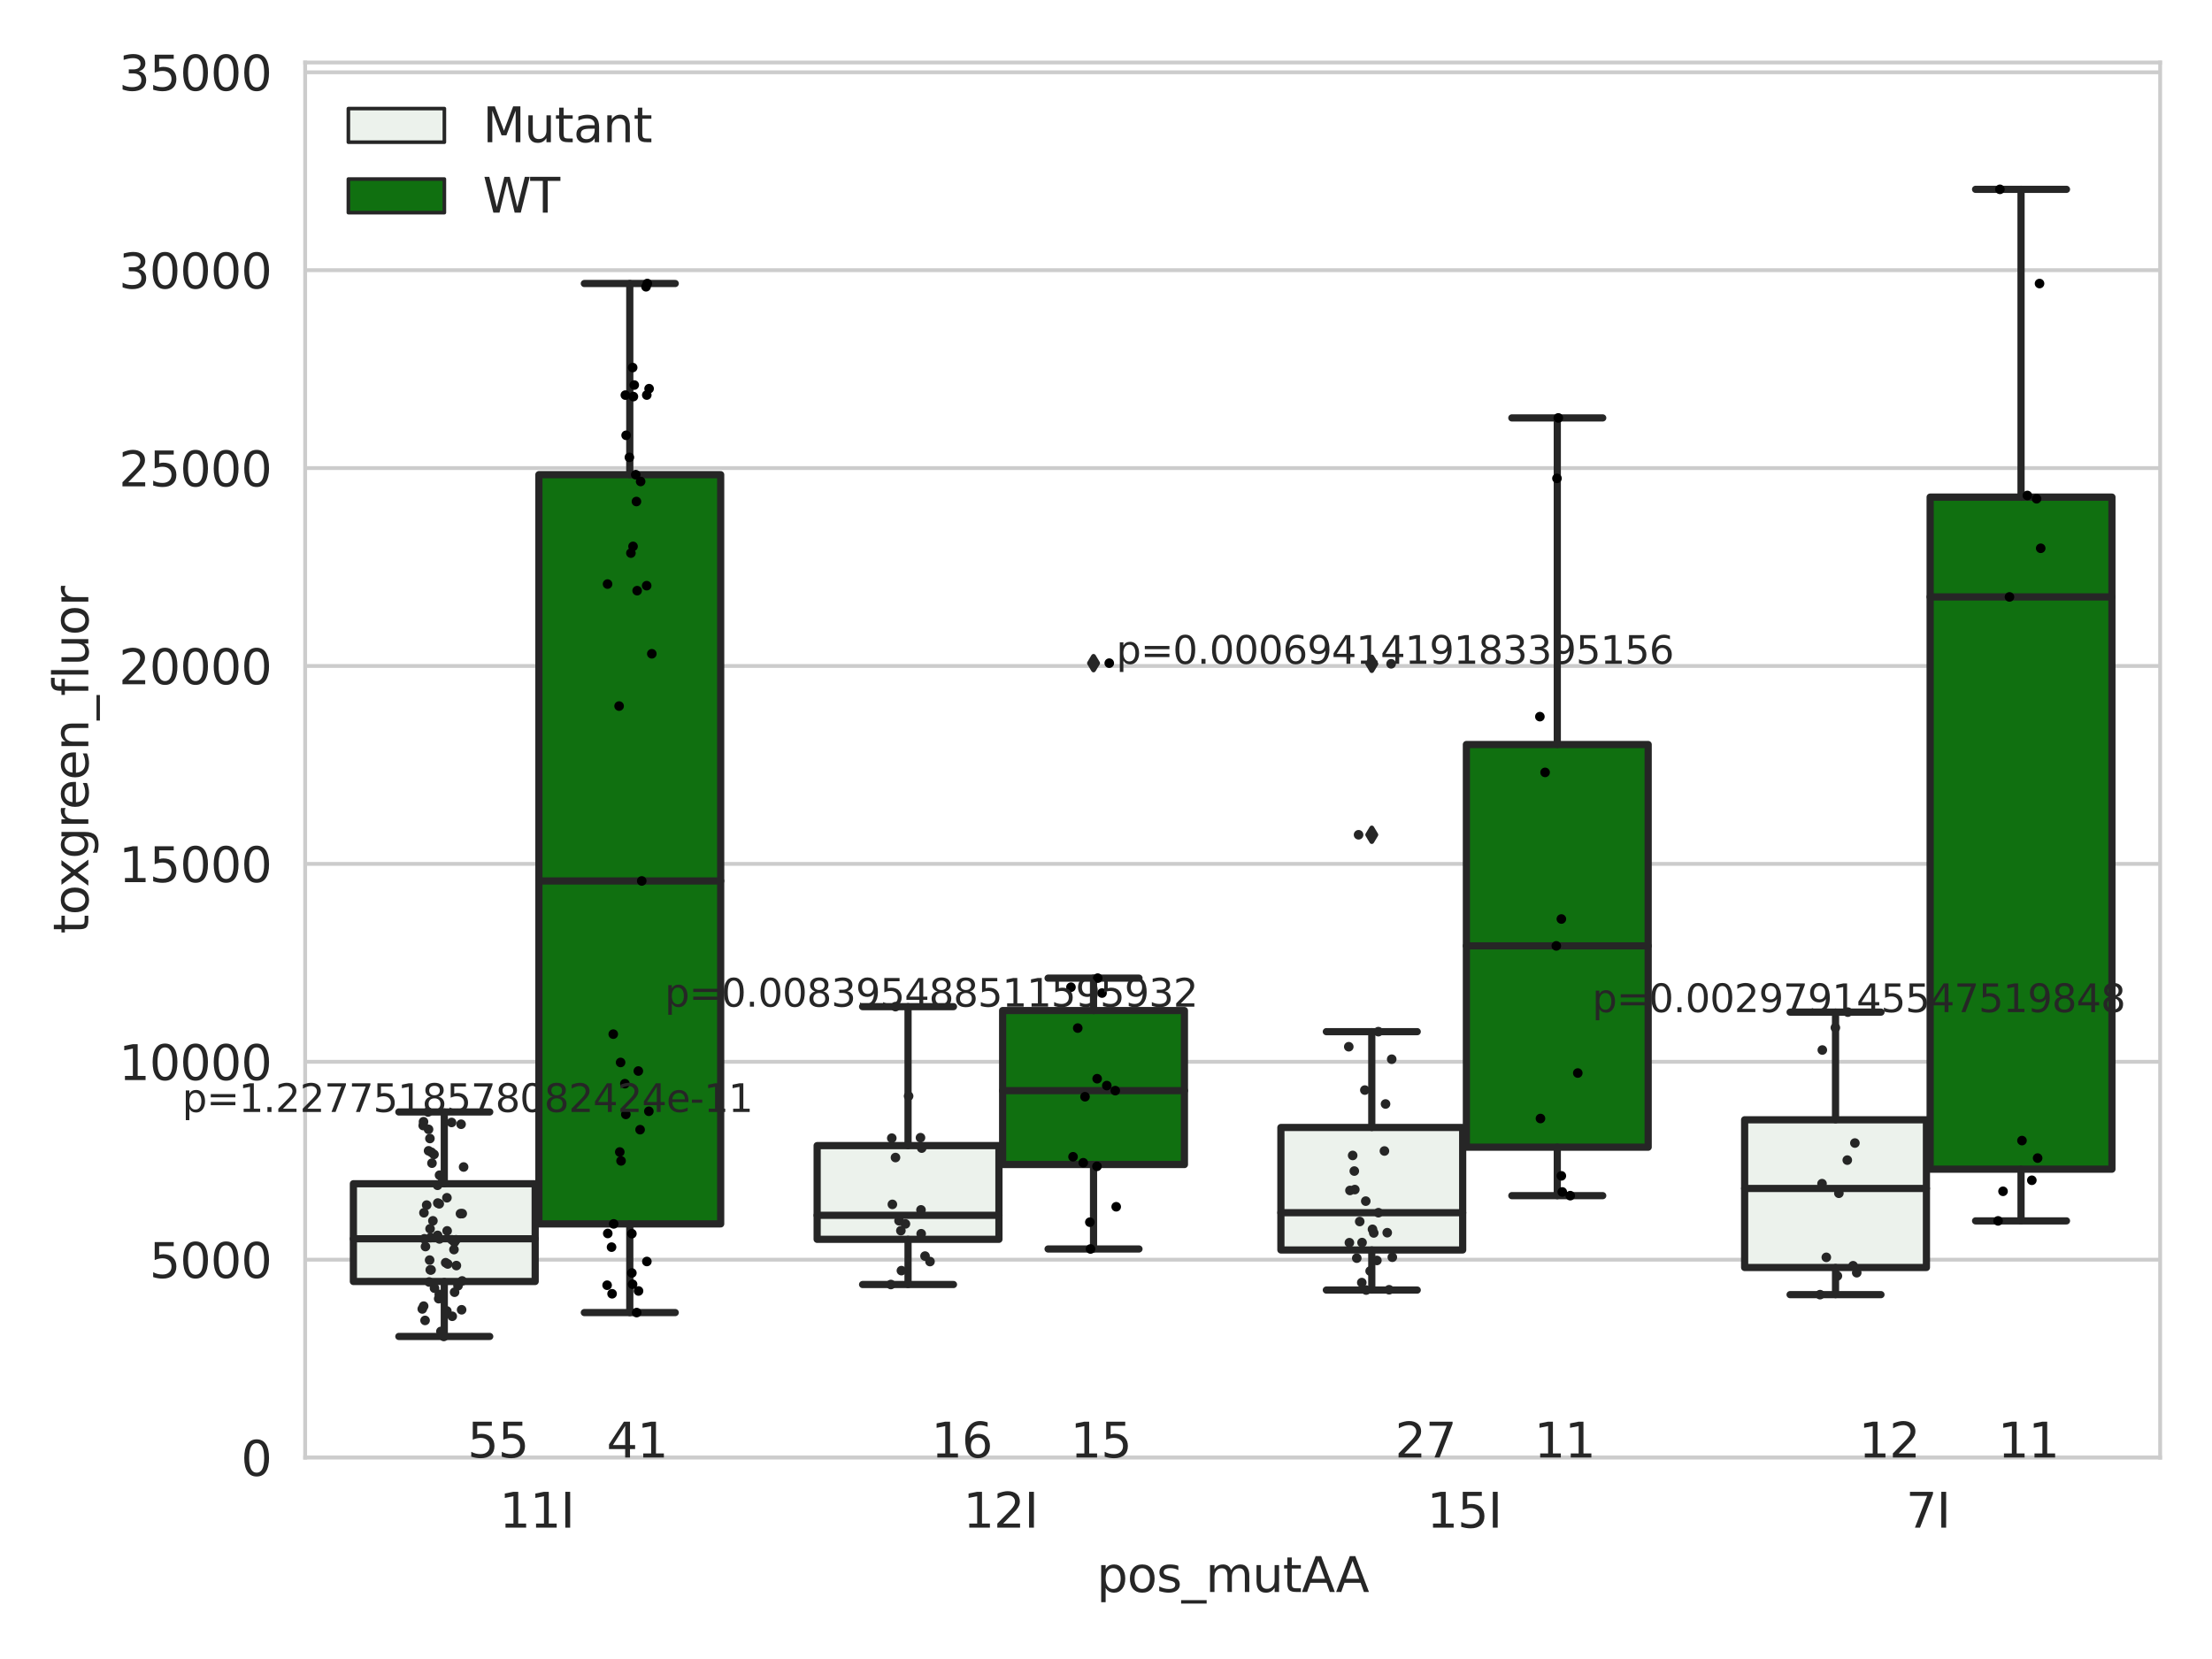 <?xml version="1.0" encoding="utf-8" standalone="no"?>
<!DOCTYPE svg PUBLIC "-//W3C//DTD SVG 1.1//EN"
  "http://www.w3.org/Graphics/SVG/1.1/DTD/svg11.dtd">
<svg xmlns:xlink="http://www.w3.org/1999/xlink" width="460.8pt" height="345.6pt" viewBox="0 0 460.8 345.6" xmlns="http://www.w3.org/2000/svg" version="1.1">
 <defs>
  <style type="text/css">*{stroke-linejoin: round; stroke-linecap: butt}</style>
 </defs>
 <g id="figure_1">
  <g id="patch_1">
   <path d="M 0 345.6 
L 460.8 345.6 
L 460.8 0 
L 0 0 
z
" style="fill: #ffffff"/>
  </g>
  <g id="axes_1">
   <g id="patch_2">
    <path d="M 63.571 303.64 
L 450 303.64 
L 450 13.022 
L 63.571 13.022 
z
" style="fill: #ffffff"/>
   </g>
   <g id="matplotlib.axis_1">
    <g id="xtick_1">
     <g id="text_1">
      <!-- 11I -->
      <g style="fill: #262626" transform="translate(104.037 318.238) scale(0.1 -0.1)">
       <defs>
        <path id="DejaVuSans-31" d="M 794 531 
L 1825 531 
L 1825 4091 
L 703 3866 
L 703 4441 
L 1819 4666 
L 2450 4666 
L 2450 531 
L 3481 531 
L 3481 0 
L 794 0 
L 794 531 
z
" transform="scale(0.016)"/>
        <path id="DejaVuSans-49" d="M 628 4666 
L 1259 4666 
L 1259 0 
L 628 0 
L 628 4666 
z
" transform="scale(0.016)"/>
       </defs>
       <use xlink:href="#DejaVuSans-31"/>
       <use xlink:href="#DejaVuSans-31" x="63.623"/>
       <use xlink:href="#DejaVuSans-49" x="127.246"/>
      </g>
     </g>
    </g>
    <g id="xtick_2">
     <g id="text_2">
      <!-- 12I -->
      <g style="fill: #262626" transform="translate(200.645 318.238) scale(0.1 -0.1)">
       <defs>
        <path id="DejaVuSans-32" d="M 1228 531 
L 3431 531 
L 3431 0 
L 469 0 
L 469 531 
Q 828 903 1448 1529 
Q 2069 2156 2228 2338 
Q 2531 2678 2651 2914 
Q 2772 3150 2772 3378 
Q 2772 3750 2511 3984 
Q 2250 4219 1831 4219 
Q 1534 4219 1204 4116 
Q 875 4013 500 3803 
L 500 4441 
Q 881 4594 1212 4672 
Q 1544 4750 1819 4750 
Q 2544 4750 2975 4387 
Q 3406 4025 3406 3419 
Q 3406 3131 3298 2873 
Q 3191 2616 2906 2266 
Q 2828 2175 2409 1742 
Q 1991 1309 1228 531 
z
" transform="scale(0.016)"/>
       </defs>
       <use xlink:href="#DejaVuSans-31"/>
       <use xlink:href="#DejaVuSans-32" x="63.623"/>
       <use xlink:href="#DejaVuSans-49" x="127.246"/>
      </g>
     </g>
    </g>
    <g id="xtick_3">
     <g id="text_3">
      <!-- 15I -->
      <g style="fill: #262626" transform="translate(297.252 318.238) scale(0.1 -0.1)">
       <defs>
        <path id="DejaVuSans-35" d="M 691 4666 
L 3169 4666 
L 3169 4134 
L 1269 4134 
L 1269 2991 
Q 1406 3038 1543 3061 
Q 1681 3084 1819 3084 
Q 2600 3084 3056 2656 
Q 3513 2228 3513 1497 
Q 3513 744 3044 326 
Q 2575 -91 1722 -91 
Q 1428 -91 1123 -41 
Q 819 9 494 109 
L 494 744 
Q 775 591 1075 516 
Q 1375 441 1709 441 
Q 2250 441 2565 725 
Q 2881 1009 2881 1497 
Q 2881 1984 2565 2268 
Q 2250 2553 1709 2553 
Q 1456 2553 1204 2497 
Q 953 2441 691 2322 
L 691 4666 
z
" transform="scale(0.016)"/>
       </defs>
       <use xlink:href="#DejaVuSans-31"/>
       <use xlink:href="#DejaVuSans-35" x="63.623"/>
       <use xlink:href="#DejaVuSans-49" x="127.246"/>
      </g>
     </g>
    </g>
    <g id="xtick_4">
     <g id="text_4">
      <!-- 7I -->
      <g style="fill: #262626" transform="translate(397.04 318.238) scale(0.1 -0.1)">
       <defs>
        <path id="DejaVuSans-37" d="M 525 4666 
L 3525 4666 
L 3525 4397 
L 1831 0 
L 1172 0 
L 2766 4134 
L 525 4134 
L 525 4666 
z
" transform="scale(0.016)"/>
       </defs>
       <use xlink:href="#DejaVuSans-37"/>
       <use xlink:href="#DejaVuSans-49" x="63.623"/>
      </g>
     </g>
    </g>
    <g id="text_5">
     <!-- pos_mutAA -->
     <g style="fill: #262626" transform="translate(228.47 331.638) scale(0.1 -0.1)">
      <defs>
       <path id="DejaVuSans-70" d="M 1159 525 
L 1159 -1331 
L 581 -1331 
L 581 3500 
L 1159 3500 
L 1159 2969 
Q 1341 3281 1617 3432 
Q 1894 3584 2278 3584 
Q 2916 3584 3314 3078 
Q 3713 2572 3713 1747 
Q 3713 922 3314 415 
Q 2916 -91 2278 -91 
Q 1894 -91 1617 61 
Q 1341 213 1159 525 
z
M 3116 1747 
Q 3116 2381 2855 2742 
Q 2594 3103 2138 3103 
Q 1681 3103 1420 2742 
Q 1159 2381 1159 1747 
Q 1159 1113 1420 752 
Q 1681 391 2138 391 
Q 2594 391 2855 752 
Q 3116 1113 3116 1747 
z
" transform="scale(0.016)"/>
       <path id="DejaVuSans-6f" d="M 1959 3097 
Q 1497 3097 1228 2736 
Q 959 2375 959 1747 
Q 959 1119 1226 758 
Q 1494 397 1959 397 
Q 2419 397 2687 759 
Q 2956 1122 2956 1747 
Q 2956 2369 2687 2733 
Q 2419 3097 1959 3097 
z
M 1959 3584 
Q 2709 3584 3137 3096 
Q 3566 2609 3566 1747 
Q 3566 888 3137 398 
Q 2709 -91 1959 -91 
Q 1206 -91 779 398 
Q 353 888 353 1747 
Q 353 2609 779 3096 
Q 1206 3584 1959 3584 
z
" transform="scale(0.016)"/>
       <path id="DejaVuSans-73" d="M 2834 3397 
L 2834 2853 
Q 2591 2978 2328 3040 
Q 2066 3103 1784 3103 
Q 1356 3103 1142 2972 
Q 928 2841 928 2578 
Q 928 2378 1081 2264 
Q 1234 2150 1697 2047 
L 1894 2003 
Q 2506 1872 2764 1633 
Q 3022 1394 3022 966 
Q 3022 478 2636 193 
Q 2250 -91 1575 -91 
Q 1294 -91 989 -36 
Q 684 19 347 128 
L 347 722 
Q 666 556 975 473 
Q 1284 391 1588 391 
Q 1994 391 2212 530 
Q 2431 669 2431 922 
Q 2431 1156 2273 1281 
Q 2116 1406 1581 1522 
L 1381 1569 
Q 847 1681 609 1914 
Q 372 2147 372 2553 
Q 372 3047 722 3315 
Q 1072 3584 1716 3584 
Q 2034 3584 2315 3537 
Q 2597 3491 2834 3397 
z
" transform="scale(0.016)"/>
       <path id="DejaVuSans-5f" d="M 3263 -1063 
L 3263 -1509 
L -63 -1509 
L -63 -1063 
L 3263 -1063 
z
" transform="scale(0.016)"/>
       <path id="DejaVuSans-6d" d="M 3328 2828 
Q 3544 3216 3844 3400 
Q 4144 3584 4550 3584 
Q 5097 3584 5394 3201 
Q 5691 2819 5691 2113 
L 5691 0 
L 5113 0 
L 5113 2094 
Q 5113 2597 4934 2840 
Q 4756 3084 4391 3084 
Q 3944 3084 3684 2787 
Q 3425 2491 3425 1978 
L 3425 0 
L 2847 0 
L 2847 2094 
Q 2847 2600 2669 2842 
Q 2491 3084 2119 3084 
Q 1678 3084 1418 2786 
Q 1159 2488 1159 1978 
L 1159 0 
L 581 0 
L 581 3500 
L 1159 3500 
L 1159 2956 
Q 1356 3278 1631 3431 
Q 1906 3584 2284 3584 
Q 2666 3584 2933 3390 
Q 3200 3197 3328 2828 
z
" transform="scale(0.016)"/>
       <path id="DejaVuSans-75" d="M 544 1381 
L 544 3500 
L 1119 3500 
L 1119 1403 
Q 1119 906 1312 657 
Q 1506 409 1894 409 
Q 2359 409 2629 706 
Q 2900 1003 2900 1516 
L 2900 3500 
L 3475 3500 
L 3475 0 
L 2900 0 
L 2900 538 
Q 2691 219 2414 64 
Q 2138 -91 1772 -91 
Q 1169 -91 856 284 
Q 544 659 544 1381 
z
M 1991 3584 
L 1991 3584 
z
" transform="scale(0.016)"/>
       <path id="DejaVuSans-74" d="M 1172 4494 
L 1172 3500 
L 2356 3500 
L 2356 3053 
L 1172 3053 
L 1172 1153 
Q 1172 725 1289 603 
Q 1406 481 1766 481 
L 2356 481 
L 2356 0 
L 1766 0 
Q 1100 0 847 248 
Q 594 497 594 1153 
L 594 3053 
L 172 3053 
L 172 3500 
L 594 3500 
L 594 4494 
L 1172 4494 
z
" transform="scale(0.016)"/>
       <path id="DejaVuSans-41" d="M 2188 4044 
L 1331 1722 
L 3047 1722 
L 2188 4044 
z
M 1831 4666 
L 2547 4666 
L 4325 0 
L 3669 0 
L 3244 1197 
L 1141 1197 
L 716 0 
L 50 0 
L 1831 4666 
z
" transform="scale(0.016)"/>
      </defs>
      <use xlink:href="#DejaVuSans-70"/>
      <use xlink:href="#DejaVuSans-6f" x="63.477"/>
      <use xlink:href="#DejaVuSans-73" x="124.658"/>
      <use xlink:href="#DejaVuSans-5f" x="176.758"/>
      <use xlink:href="#DejaVuSans-6d" x="226.758"/>
      <use xlink:href="#DejaVuSans-75" x="324.17"/>
      <use xlink:href="#DejaVuSans-74" x="387.549"/>
      <use xlink:href="#DejaVuSans-41" x="426.758"/>
      <use xlink:href="#DejaVuSans-41" x="497.916"/>
     </g>
    </g>
   </g>
   <g id="matplotlib.axis_2">
    <g id="ytick_1">
     <g id="line2d_1">
      <path d="M 63.571 303.64 
L 450 303.64 
" clip-path="url(#p9b9b5349b5)" style="fill: none; stroke: #cccccc; stroke-width: 0.8; stroke-linecap: round"/>
     </g>
     <g id="text_6">
      <!-- 0 -->
      <g style="fill: #262626" transform="translate(50.209 307.439) scale(0.1 -0.1)">
       <defs>
        <path id="DejaVuSans-30" d="M 2034 4250 
Q 1547 4250 1301 3770 
Q 1056 3291 1056 2328 
Q 1056 1369 1301 889 
Q 1547 409 2034 409 
Q 2525 409 2770 889 
Q 3016 1369 3016 2328 
Q 3016 3291 2770 3770 
Q 2525 4250 2034 4250 
z
M 2034 4750 
Q 2819 4750 3233 4129 
Q 3647 3509 3647 2328 
Q 3647 1150 3233 529 
Q 2819 -91 2034 -91 
Q 1250 -91 836 529 
Q 422 1150 422 2328 
Q 422 3509 836 4129 
Q 1250 4750 2034 4750 
z
" transform="scale(0.016)"/>
       </defs>
       <use xlink:href="#DejaVuSans-30"/>
      </g>
     </g>
    </g>
    <g id="ytick_2">
     <g id="line2d_2">
      <path d="M 63.571 262.414 
L 450 262.414 
" clip-path="url(#p9b9b5349b5)" style="fill: none; stroke: #cccccc; stroke-width: 0.8; stroke-linecap: round"/>
     </g>
     <g id="text_7">
      <!-- 5000 -->
      <g style="fill: #262626" transform="translate(31.121 266.214) scale(0.1 -0.1)">
       <use xlink:href="#DejaVuSans-35"/>
       <use xlink:href="#DejaVuSans-30" x="63.623"/>
       <use xlink:href="#DejaVuSans-30" x="127.246"/>
       <use xlink:href="#DejaVuSans-30" x="190.869"/>
      </g>
     </g>
    </g>
    <g id="ytick_3">
     <g id="line2d_3">
      <path d="M 63.571 221.189 
L 450 221.189 
" clip-path="url(#p9b9b5349b5)" style="fill: none; stroke: #cccccc; stroke-width: 0.8; stroke-linecap: round"/>
     </g>
     <g id="text_8">
      <!-- 10000 -->
      <g style="fill: #262626" transform="translate(24.759 224.988) scale(0.1 -0.1)">
       <use xlink:href="#DejaVuSans-31"/>
       <use xlink:href="#DejaVuSans-30" x="63.623"/>
       <use xlink:href="#DejaVuSans-30" x="127.246"/>
       <use xlink:href="#DejaVuSans-30" x="190.869"/>
       <use xlink:href="#DejaVuSans-30" x="254.492"/>
      </g>
     </g>
    </g>
    <g id="ytick_4">
     <g id="line2d_4">
      <path d="M 63.571 179.963 
L 450 179.963 
" clip-path="url(#p9b9b5349b5)" style="fill: none; stroke: #cccccc; stroke-width: 0.8; stroke-linecap: round"/>
     </g>
     <g id="text_9">
      <!-- 15000 -->
      <g style="fill: #262626" transform="translate(24.759 183.762) scale(0.1 -0.1)">
       <use xlink:href="#DejaVuSans-31"/>
       <use xlink:href="#DejaVuSans-35" x="63.623"/>
       <use xlink:href="#DejaVuSans-30" x="127.246"/>
       <use xlink:href="#DejaVuSans-30" x="190.869"/>
       <use xlink:href="#DejaVuSans-30" x="254.492"/>
      </g>
     </g>
    </g>
    <g id="ytick_5">
     <g id="line2d_5">
      <path d="M 63.571 138.738 
L 450 138.738 
" clip-path="url(#p9b9b5349b5)" style="fill: none; stroke: #cccccc; stroke-width: 0.8; stroke-linecap: round"/>
     </g>
     <g id="text_10">
      <!-- 20000 -->
      <g style="fill: #262626" transform="translate(24.759 142.537) scale(0.1 -0.1)">
       <use xlink:href="#DejaVuSans-32"/>
       <use xlink:href="#DejaVuSans-30" x="63.623"/>
       <use xlink:href="#DejaVuSans-30" x="127.246"/>
       <use xlink:href="#DejaVuSans-30" x="190.869"/>
       <use xlink:href="#DejaVuSans-30" x="254.492"/>
      </g>
     </g>
    </g>
    <g id="ytick_6">
     <g id="line2d_6">
      <path d="M 63.571 97.512 
L 450 97.512 
" clip-path="url(#p9b9b5349b5)" style="fill: none; stroke: #cccccc; stroke-width: 0.8; stroke-linecap: round"/>
     </g>
     <g id="text_11">
      <!-- 25000 -->
      <g style="fill: #262626" transform="translate(24.759 101.311) scale(0.1 -0.1)">
       <use xlink:href="#DejaVuSans-32"/>
       <use xlink:href="#DejaVuSans-35" x="63.623"/>
       <use xlink:href="#DejaVuSans-30" x="127.246"/>
       <use xlink:href="#DejaVuSans-30" x="190.869"/>
       <use xlink:href="#DejaVuSans-30" x="254.492"/>
      </g>
     </g>
    </g>
    <g id="ytick_7">
     <g id="line2d_7">
      <path d="M 63.571 56.286 
L 450 56.286 
" clip-path="url(#p9b9b5349b5)" style="fill: none; stroke: #cccccc; stroke-width: 0.8; stroke-linecap: round"/>
     </g>
     <g id="text_12">
      <!-- 30000 -->
      <g style="fill: #262626" transform="translate(24.759 60.085) scale(0.1 -0.1)">
       <defs>
        <path id="DejaVuSans-33" d="M 2597 2516 
Q 3050 2419 3304 2112 
Q 3559 1806 3559 1356 
Q 3559 666 3084 287 
Q 2609 -91 1734 -91 
Q 1441 -91 1130 -33 
Q 819 25 488 141 
L 488 750 
Q 750 597 1062 519 
Q 1375 441 1716 441 
Q 2309 441 2620 675 
Q 2931 909 2931 1356 
Q 2931 1769 2642 2001 
Q 2353 2234 1838 2234 
L 1294 2234 
L 1294 2753 
L 1863 2753 
Q 2328 2753 2575 2939 
Q 2822 3125 2822 3475 
Q 2822 3834 2567 4026 
Q 2313 4219 1838 4219 
Q 1578 4219 1281 4162 
Q 984 4106 628 3988 
L 628 4550 
Q 988 4650 1302 4700 
Q 1616 4750 1894 4750 
Q 2613 4750 3031 4423 
Q 3450 4097 3450 3541 
Q 3450 3153 3228 2886 
Q 3006 2619 2597 2516 
z
" transform="scale(0.016)"/>
       </defs>
       <use xlink:href="#DejaVuSans-33"/>
       <use xlink:href="#DejaVuSans-30" x="63.623"/>
       <use xlink:href="#DejaVuSans-30" x="127.246"/>
       <use xlink:href="#DejaVuSans-30" x="190.869"/>
       <use xlink:href="#DejaVuSans-30" x="254.492"/>
      </g>
     </g>
    </g>
    <g id="ytick_8">
     <g id="line2d_8">
      <path d="M 63.571 15.061 
L 450 15.061 
" clip-path="url(#p9b9b5349b5)" style="fill: none; stroke: #cccccc; stroke-width: 0.8; stroke-linecap: round"/>
     </g>
     <g id="text_13">
      <!-- 35000 -->
      <g style="fill: #262626" transform="translate(24.759 18.86) scale(0.1 -0.1)">
       <use xlink:href="#DejaVuSans-33"/>
       <use xlink:href="#DejaVuSans-35" x="63.623"/>
       <use xlink:href="#DejaVuSans-30" x="127.246"/>
       <use xlink:href="#DejaVuSans-30" x="190.869"/>
       <use xlink:href="#DejaVuSans-30" x="254.492"/>
      </g>
     </g>
    </g>
    <g id="text_14">
     <!-- toxgreen_fluor -->
     <g style="fill: #262626" transform="translate(18.401 194.526) rotate(-90) scale(0.1 -0.1)">
      <defs>
       <path id="DejaVuSans-78" d="M 3513 3500 
L 2247 1797 
L 3578 0 
L 2900 0 
L 1881 1375 
L 863 0 
L 184 0 
L 1544 1831 
L 300 3500 
L 978 3500 
L 1906 2253 
L 2834 3500 
L 3513 3500 
z
" transform="scale(0.016)"/>
       <path id="DejaVuSans-67" d="M 2906 1791 
Q 2906 2416 2648 2759 
Q 2391 3103 1925 3103 
Q 1463 3103 1205 2759 
Q 947 2416 947 1791 
Q 947 1169 1205 825 
Q 1463 481 1925 481 
Q 2391 481 2648 825 
Q 2906 1169 2906 1791 
z
M 3481 434 
Q 3481 -459 3084 -895 
Q 2688 -1331 1869 -1331 
Q 1566 -1331 1297 -1286 
Q 1028 -1241 775 -1147 
L 775 -588 
Q 1028 -725 1275 -790 
Q 1522 -856 1778 -856 
Q 2344 -856 2625 -561 
Q 2906 -266 2906 331 
L 2906 616 
Q 2728 306 2450 153 
Q 2172 0 1784 0 
Q 1141 0 747 490 
Q 353 981 353 1791 
Q 353 2603 747 3093 
Q 1141 3584 1784 3584 
Q 2172 3584 2450 3431 
Q 2728 3278 2906 2969 
L 2906 3500 
L 3481 3500 
L 3481 434 
z
" transform="scale(0.016)"/>
       <path id="DejaVuSans-72" d="M 2631 2963 
Q 2534 3019 2420 3045 
Q 2306 3072 2169 3072 
Q 1681 3072 1420 2755 
Q 1159 2438 1159 1844 
L 1159 0 
L 581 0 
L 581 3500 
L 1159 3500 
L 1159 2956 
Q 1341 3275 1631 3429 
Q 1922 3584 2338 3584 
Q 2397 3584 2469 3576 
Q 2541 3569 2628 3553 
L 2631 2963 
z
" transform="scale(0.016)"/>
       <path id="DejaVuSans-65" d="M 3597 1894 
L 3597 1613 
L 953 1613 
Q 991 1019 1311 708 
Q 1631 397 2203 397 
Q 2534 397 2845 478 
Q 3156 559 3463 722 
L 3463 178 
Q 3153 47 2828 -22 
Q 2503 -91 2169 -91 
Q 1331 -91 842 396 
Q 353 884 353 1716 
Q 353 2575 817 3079 
Q 1281 3584 2069 3584 
Q 2775 3584 3186 3129 
Q 3597 2675 3597 1894 
z
M 3022 2063 
Q 3016 2534 2758 2815 
Q 2500 3097 2075 3097 
Q 1594 3097 1305 2825 
Q 1016 2553 972 2059 
L 3022 2063 
z
" transform="scale(0.016)"/>
       <path id="DejaVuSans-6e" d="M 3513 2113 
L 3513 0 
L 2938 0 
L 2938 2094 
Q 2938 2591 2744 2837 
Q 2550 3084 2163 3084 
Q 1697 3084 1428 2787 
Q 1159 2491 1159 1978 
L 1159 0 
L 581 0 
L 581 3500 
L 1159 3500 
L 1159 2956 
Q 1366 3272 1645 3428 
Q 1925 3584 2291 3584 
Q 2894 3584 3203 3211 
Q 3513 2838 3513 2113 
z
" transform="scale(0.016)"/>
       <path id="DejaVuSans-66" d="M 2375 4863 
L 2375 4384 
L 1825 4384 
Q 1516 4384 1395 4259 
Q 1275 4134 1275 3809 
L 1275 3500 
L 2222 3500 
L 2222 3053 
L 1275 3053 
L 1275 0 
L 697 0 
L 697 3053 
L 147 3053 
L 147 3500 
L 697 3500 
L 697 3744 
Q 697 4328 969 4595 
Q 1241 4863 1831 4863 
L 2375 4863 
z
" transform="scale(0.016)"/>
       <path id="DejaVuSans-6c" d="M 603 4863 
L 1178 4863 
L 1178 0 
L 603 0 
L 603 4863 
z
" transform="scale(0.016)"/>
      </defs>
      <use xlink:href="#DejaVuSans-74"/>
      <use xlink:href="#DejaVuSans-6f" x="39.209"/>
      <use xlink:href="#DejaVuSans-78" x="97.266"/>
      <use xlink:href="#DejaVuSans-67" x="156.445"/>
      <use xlink:href="#DejaVuSans-72" x="219.922"/>
      <use xlink:href="#DejaVuSans-65" x="258.785"/>
      <use xlink:href="#DejaVuSans-65" x="320.309"/>
      <use xlink:href="#DejaVuSans-6e" x="381.832"/>
      <use xlink:href="#DejaVuSans-5f" x="445.211"/>
      <use xlink:href="#DejaVuSans-66" x="495.211"/>
      <use xlink:href="#DejaVuSans-6c" x="530.416"/>
      <use xlink:href="#DejaVuSans-75" x="558.199"/>
      <use xlink:href="#DejaVuSans-6f" x="621.578"/>
      <use xlink:href="#DejaVuSans-72" x="682.76"/>
     </g>
    </g>
   </g>
   <g id="patch_3">
    <path d="M 73.618 266.955 
L 111.488 266.955 
L 111.488 246.592 
L 73.618 246.592 
L 73.618 266.955 
z
" clip-path="url(#p9b9b5349b5)" style="fill: #ecf2ec; stroke: #262626; stroke-width: 1.5; stroke-linejoin: miter"/>
   </g>
   <g id="patch_4">
    <path d="M 112.261 254.96 
L 150.131 254.96 
L 150.131 98.884 
L 112.261 98.884 
L 112.261 254.96 
z
" clip-path="url(#p9b9b5349b5)" style="fill: #107010; stroke: #262626; stroke-width: 1.5; stroke-linejoin: miter"/>
   </g>
   <g id="patch_5">
    <path d="M 170.226 258.174 
L 208.096 258.174 
L 208.096 238.651 
L 170.226 238.651 
L 170.226 258.174 
z
" clip-path="url(#p9b9b5349b5)" style="fill: #ecf2ec; stroke: #262626; stroke-width: 1.5; stroke-linejoin: miter"/>
   </g>
   <g id="patch_6">
    <path d="M 208.868 242.594 
L 246.738 242.594 
L 246.738 210.518 
L 208.868 210.518 
L 208.868 242.594 
z
" clip-path="url(#p9b9b5349b5)" style="fill: #107010; stroke: #262626; stroke-width: 1.5; stroke-linejoin: miter"/>
   </g>
   <g id="patch_7">
    <path d="M 266.833 260.39 
L 304.703 260.39 
L 304.703 234.876 
L 266.833 234.876 
L 266.833 260.39 
z
" clip-path="url(#p9b9b5349b5)" style="fill: #ecf2ec; stroke: #262626; stroke-width: 1.5; stroke-linejoin: miter"/>
   </g>
   <g id="patch_8">
    <path d="M 305.476 238.979 
L 343.346 238.979 
L 343.346 155.097 
L 305.476 155.097 
L 305.476 238.979 
z
" clip-path="url(#p9b9b5349b5)" style="fill: #107010; stroke: #262626; stroke-width: 1.5; stroke-linejoin: miter"/>
   </g>
   <g id="patch_9">
    <path d="M 363.44 264.041 
L 401.31 264.041 
L 401.31 233.271 
L 363.44 233.271 
L 363.44 264.041 
z
" clip-path="url(#p9b9b5349b5)" style="fill: #ecf2ec; stroke: #262626; stroke-width: 1.5; stroke-linejoin: miter"/>
   </g>
   <g id="patch_10">
    <path d="M 402.083 243.561 
L 439.953 243.561 
L 439.953 103.557 
L 402.083 103.557 
L 402.083 243.561 
z
" clip-path="url(#p9b9b5349b5)" style="fill: #107010; stroke: #262626; stroke-width: 1.5; stroke-linejoin: miter"/>
   </g>
   <g id="patch_11">
    <path d="M 111.875 303.64 
L 111.875 303.64 
L 111.875 303.64 
L 111.875 303.64 
z
" clip-path="url(#p9b9b5349b5)" style="fill: #ecf2ec; stroke: #262626; stroke-width: 0.75; stroke-linejoin: miter"/>
   </g>
   <g id="patch_12">
    <path d="M 111.875 303.64 
L 111.875 303.64 
L 111.875 303.64 
L 111.875 303.64 
z
" clip-path="url(#p9b9b5349b5)" style="fill: #107010; stroke: #262626; stroke-width: 0.75; stroke-linejoin: miter"/>
   </g>
   <g id="PathCollection_1"/>
   <g id="PathCollection_2"/>
   <g id="line2d_9">
    <path d="M 92.553 266.955 
L 92.553 278.405 
" clip-path="url(#p9b9b5349b5)" style="fill: none; stroke: #262626; stroke-width: 1.5; stroke-linecap: round"/>
   </g>
   <g id="line2d_10">
    <path d="M 92.553 246.592 
L 92.553 231.641 
" clip-path="url(#p9b9b5349b5)" style="fill: none; stroke: #262626; stroke-width: 1.5; stroke-linecap: round"/>
   </g>
   <g id="line2d_11">
    <path d="M 83.086 278.405 
L 102.021 278.405 
" clip-path="url(#p9b9b5349b5)" style="fill: none; stroke: #262626; stroke-width: 1.5; stroke-linecap: round"/>
   </g>
   <g id="line2d_12">
    <path d="M 83.086 231.641 
L 102.021 231.641 
" clip-path="url(#p9b9b5349b5)" style="fill: none; stroke: #262626; stroke-width: 1.5; stroke-linecap: round"/>
   </g>
   <g id="line2d_13"/>
   <g id="line2d_14">
    <path d="M 131.196 254.96 
L 131.196 273.432 
" clip-path="url(#p9b9b5349b5)" style="fill: none; stroke: #262626; stroke-width: 1.5; stroke-linecap: round"/>
   </g>
   <g id="line2d_15">
    <path d="M 131.196 98.884 
L 131.196 59.06 
" clip-path="url(#p9b9b5349b5)" style="fill: none; stroke: #262626; stroke-width: 1.5; stroke-linecap: round"/>
   </g>
   <g id="line2d_16">
    <path d="M 121.729 273.432 
L 140.664 273.432 
" clip-path="url(#p9b9b5349b5)" style="fill: none; stroke: #262626; stroke-width: 1.5; stroke-linecap: round"/>
   </g>
   <g id="line2d_17">
    <path d="M 121.729 59.06 
L 140.664 59.06 
" clip-path="url(#p9b9b5349b5)" style="fill: none; stroke: #262626; stroke-width: 1.5; stroke-linecap: round"/>
   </g>
   <g id="line2d_18"/>
   <g id="line2d_19">
    <path d="M 189.161 258.174 
L 189.161 267.588 
" clip-path="url(#p9b9b5349b5)" style="fill: none; stroke: #262626; stroke-width: 1.5; stroke-linecap: round"/>
   </g>
   <g id="line2d_20">
    <path d="M 189.161 238.651 
L 189.161 209.702 
" clip-path="url(#p9b9b5349b5)" style="fill: none; stroke: #262626; stroke-width: 1.5; stroke-linecap: round"/>
   </g>
   <g id="line2d_21">
    <path d="M 179.693 267.588 
L 198.628 267.588 
" clip-path="url(#p9b9b5349b5)" style="fill: none; stroke: #262626; stroke-width: 1.5; stroke-linecap: round"/>
   </g>
   <g id="line2d_22">
    <path d="M 179.693 209.702 
L 198.628 209.702 
" clip-path="url(#p9b9b5349b5)" style="fill: none; stroke: #262626; stroke-width: 1.5; stroke-linecap: round"/>
   </g>
   <g id="line2d_23"/>
   <g id="line2d_24">
    <path d="M 227.803 242.594 
L 227.803 260.186 
" clip-path="url(#p9b9b5349b5)" style="fill: none; stroke: #262626; stroke-width: 1.5; stroke-linecap: round"/>
   </g>
   <g id="line2d_25">
    <path d="M 227.803 210.518 
L 227.803 203.765 
" clip-path="url(#p9b9b5349b5)" style="fill: none; stroke: #262626; stroke-width: 1.5; stroke-linecap: round"/>
   </g>
   <g id="line2d_26">
    <path d="M 218.336 260.186 
L 237.271 260.186 
" clip-path="url(#p9b9b5349b5)" style="fill: none; stroke: #262626; stroke-width: 1.5; stroke-linecap: round"/>
   </g>
   <g id="line2d_27">
    <path d="M 218.336 203.765 
L 237.271 203.765 
" clip-path="url(#p9b9b5349b5)" style="fill: none; stroke: #262626; stroke-width: 1.5; stroke-linecap: round"/>
   </g>
   <g id="line2d_28">
    <defs>
     <path id="m9f52dbf9aa" d="M -0 1.414 
L 0.849 0 
L 0 -1.414 
L -0.849 -0 
z
" style="stroke: #262626; stroke-linejoin: miter"/>
    </defs>
    <g clip-path="url(#p9b9b5349b5)">
     <use xlink:href="#m9f52dbf9aa" x="227.803" y="138.147" style="fill: #262626; stroke: #262626; stroke-linejoin: miter"/>
    </g>
   </g>
   <g id="line2d_29">
    <path d="M 285.768 260.39 
L 285.768 268.743 
" clip-path="url(#p9b9b5349b5)" style="fill: none; stroke: #262626; stroke-width: 1.5; stroke-linecap: round"/>
   </g>
   <g id="line2d_30">
    <path d="M 285.768 234.876 
L 285.768 214.913 
" clip-path="url(#p9b9b5349b5)" style="fill: none; stroke: #262626; stroke-width: 1.5; stroke-linecap: round"/>
   </g>
   <g id="line2d_31">
    <path d="M 276.3 268.743 
L 295.235 268.743 
" clip-path="url(#p9b9b5349b5)" style="fill: none; stroke: #262626; stroke-width: 1.5; stroke-linecap: round"/>
   </g>
   <g id="line2d_32">
    <path d="M 276.3 214.913 
L 295.235 214.913 
" clip-path="url(#p9b9b5349b5)" style="fill: none; stroke: #262626; stroke-width: 1.5; stroke-linecap: round"/>
   </g>
   <g id="line2d_33">
    <g clip-path="url(#p9b9b5349b5)">
     <use xlink:href="#m9f52dbf9aa" x="285.768" y="138.283" style="fill: #262626; stroke: #262626; stroke-linejoin: miter"/>
     <use xlink:href="#m9f52dbf9aa" x="285.768" y="173.897" style="fill: #262626; stroke: #262626; stroke-linejoin: miter"/>
    </g>
   </g>
   <g id="line2d_34">
    <path d="M 324.411 238.979 
L 324.411 249.075 
" clip-path="url(#p9b9b5349b5)" style="fill: none; stroke: #262626; stroke-width: 1.5; stroke-linecap: round"/>
   </g>
   <g id="line2d_35">
    <path d="M 324.411 155.097 
L 324.411 87.059 
" clip-path="url(#p9b9b5349b5)" style="fill: none; stroke: #262626; stroke-width: 1.5; stroke-linecap: round"/>
   </g>
   <g id="line2d_36">
    <path d="M 314.943 249.075 
L 333.878 249.075 
" clip-path="url(#p9b9b5349b5)" style="fill: none; stroke: #262626; stroke-width: 1.5; stroke-linecap: round"/>
   </g>
   <g id="line2d_37">
    <path d="M 314.943 87.059 
L 333.878 87.059 
" clip-path="url(#p9b9b5349b5)" style="fill: none; stroke: #262626; stroke-width: 1.5; stroke-linecap: round"/>
   </g>
   <g id="line2d_38"/>
   <g id="line2d_39">
    <path d="M 382.375 264.041 
L 382.375 269.697 
" clip-path="url(#p9b9b5349b5)" style="fill: none; stroke: #262626; stroke-width: 1.5; stroke-linecap: round"/>
   </g>
   <g id="line2d_40">
    <path d="M 382.375 233.271 
L 382.375 210.844 
" clip-path="url(#p9b9b5349b5)" style="fill: none; stroke: #262626; stroke-width: 1.5; stroke-linecap: round"/>
   </g>
   <g id="line2d_41">
    <path d="M 372.907 269.697 
L 391.842 269.697 
" clip-path="url(#p9b9b5349b5)" style="fill: none; stroke: #262626; stroke-width: 1.5; stroke-linecap: round"/>
   </g>
   <g id="line2d_42">
    <path d="M 372.907 210.844 
L 391.842 210.844 
" clip-path="url(#p9b9b5349b5)" style="fill: none; stroke: #262626; stroke-width: 1.5; stroke-linecap: round"/>
   </g>
   <g id="line2d_43"/>
   <g id="line2d_44">
    <path d="M 421.018 243.561 
L 421.018 254.332 
" clip-path="url(#p9b9b5349b5)" style="fill: none; stroke: #262626; stroke-width: 1.5; stroke-linecap: round"/>
   </g>
   <g id="line2d_45">
    <path d="M 421.018 103.557 
L 421.018 39.442 
" clip-path="url(#p9b9b5349b5)" style="fill: none; stroke: #262626; stroke-width: 1.5; stroke-linecap: round"/>
   </g>
   <g id="line2d_46">
    <path d="M 411.55 254.332 
L 430.485 254.332 
" clip-path="url(#p9b9b5349b5)" style="fill: none; stroke: #262626; stroke-width: 1.5; stroke-linecap: round"/>
   </g>
   <g id="line2d_47">
    <path d="M 411.55 39.442 
L 430.485 39.442 
" clip-path="url(#p9b9b5349b5)" style="fill: none; stroke: #262626; stroke-width: 1.5; stroke-linecap: round"/>
   </g>
   <g id="line2d_48"/>
   <g id="line2d_49">
    <path d="M 73.618 258.064 
L 111.488 258.064 
" clip-path="url(#p9b9b5349b5)" style="fill: none; stroke: #262626; stroke-width: 1.5; stroke-linecap: round"/>
   </g>
   <g id="line2d_50">
    <path d="M 112.261 183.517 
L 150.131 183.517 
" clip-path="url(#p9b9b5349b5)" style="fill: none; stroke: #262626; stroke-width: 1.5; stroke-linecap: round"/>
   </g>
   <g id="line2d_51">
    <path d="M 170.226 253.171 
L 208.096 253.171 
" clip-path="url(#p9b9b5349b5)" style="fill: none; stroke: #262626; stroke-width: 1.5; stroke-linecap: round"/>
   </g>
   <g id="line2d_52">
    <path d="M 208.868 227.2 
L 246.738 227.2 
" clip-path="url(#p9b9b5349b5)" style="fill: none; stroke: #262626; stroke-width: 1.5; stroke-linecap: round"/>
   </g>
   <g id="line2d_53">
    <path d="M 266.833 252.628 
L 304.703 252.628 
" clip-path="url(#p9b9b5349b5)" style="fill: none; stroke: #262626; stroke-width: 1.5; stroke-linecap: round"/>
   </g>
   <g id="line2d_54">
    <path d="M 305.476 197.043 
L 343.346 197.043 
" clip-path="url(#p9b9b5349b5)" style="fill: none; stroke: #262626; stroke-width: 1.5; stroke-linecap: round"/>
   </g>
   <g id="line2d_55">
    <path d="M 363.44 247.579 
L 401.31 247.579 
" clip-path="url(#p9b9b5349b5)" style="fill: none; stroke: #262626; stroke-width: 1.5; stroke-linecap: round"/>
   </g>
   <g id="line2d_56">
    <path d="M 402.083 124.348 
L 439.953 124.348 
" clip-path="url(#p9b9b5349b5)" style="fill: none; stroke: #262626; stroke-width: 1.5; stroke-linecap: round"/>
   </g>
   <g id="patch_13">
    <path d="M 63.571 303.64 
L 63.571 13.022 
" style="fill: none; stroke: #cccccc; stroke-width: 0.8; stroke-linejoin: miter; stroke-linecap: square"/>
   </g>
   <g id="patch_14">
    <path d="M 450 303.64 
L 450 13.022 
" style="fill: none; stroke: #cccccc; stroke-width: 0.8; stroke-linejoin: miter; stroke-linecap: square"/>
   </g>
   <g id="patch_15">
    <path d="M 63.571 303.64 
L 450 303.64 
" style="fill: none; stroke: #cccccc; stroke-width: 0.8; stroke-linejoin: miter; stroke-linecap: square"/>
   </g>
   <g id="patch_16">
    <path d="M 63.571 13.022 
L 450 13.022 
" style="fill: none; stroke: #cccccc; stroke-width: 0.8; stroke-linejoin: miter; stroke-linecap: square"/>
   </g>
   <g id="PathCollection_3">
    <defs>
     <path id="C0_0_ed383d55c0" d="M 0 1 
C 0.265 1 0.52 0.895 0.707 0.707 
C 0.895 0.52 1 0.265 1 -0 
C 1 -0.265 0.895 -0.52 0.707 -0.707 
C 0.52 -0.895 0.265 -1 0 -1 
C -0.265 -1 -0.52 -0.895 -0.707 -0.707 
C -0.895 -0.52 -1 -0.265 -1 0 
C -1 0.265 -0.895 0.52 -0.707 0.707 
C -0.52 0.895 -0.265 1 0 1 
z
"/>
    </defs>
    <g clip-path="url(#p9b9b5349b5)">
     <use xlink:href="#C0_0_ed383d55c0" x="88.227" y="233.675" style="fill: #262626"/>
    </g>
    <g clip-path="url(#p9b9b5349b5)">
     <use xlink:href="#C0_0_ed383d55c0" x="93.149" y="256.415" style="fill: #262626"/>
    </g>
    <g clip-path="url(#p9b9b5349b5)">
     <use xlink:href="#C0_0_ed383d55c0" x="89.802" y="264.546" style="fill: #262626"/>
    </g>
    <g clip-path="url(#p9b9b5349b5)">
     <use xlink:href="#C0_0_ed383d55c0" x="89.499" y="262.502" style="fill: #262626"/>
    </g>
    <g clip-path="url(#p9b9b5349b5)">
     <use xlink:href="#C0_0_ed383d55c0" x="91.845" y="277.363" style="fill: #262626"/>
    </g>
    <g clip-path="url(#p9b9b5349b5)">
     <use xlink:href="#C0_0_ed383d55c0" x="96.051" y="234.199" style="fill: #262626"/>
    </g>
    <g clip-path="url(#p9b9b5349b5)">
     <use xlink:href="#C0_0_ed383d55c0" x="89.592" y="255.979" style="fill: #262626"/>
    </g>
    <g clip-path="url(#p9b9b5349b5)">
     <use xlink:href="#C0_0_ed383d55c0" x="89.561" y="237.175" style="fill: #262626"/>
    </g>
    <g clip-path="url(#p9b9b5349b5)">
     <use xlink:href="#C0_0_ed383d55c0" x="95.009" y="258.269" style="fill: #262626"/>
    </g>
    <g clip-path="url(#p9b9b5349b5)">
     <use xlink:href="#C0_0_ed383d55c0" x="96.292" y="252.816" style="fill: #262626"/>
    </g>
    <g clip-path="url(#p9b9b5349b5)">
     <use xlink:href="#C0_0_ed383d55c0" x="87.966" y="272.676" style="fill: #262626"/>
    </g>
    <g clip-path="url(#p9b9b5349b5)">
     <use xlink:href="#C0_0_ed383d55c0" x="89.988" y="242.309" style="fill: #262626"/>
    </g>
    <g clip-path="url(#p9b9b5349b5)">
     <use xlink:href="#C0_0_ed383d55c0" x="94.07" y="233.83" style="fill: #262626"/>
    </g>
    <g clip-path="url(#p9b9b5349b5)">
     <use xlink:href="#C0_0_ed383d55c0" x="89.698" y="257.817" style="fill: #262626"/>
    </g>
    <g clip-path="url(#p9b9b5349b5)">
     <use xlink:href="#C0_0_ed383d55c0" x="91.546" y="258.093" style="fill: #262626"/>
    </g>
    <g clip-path="url(#p9b9b5349b5)">
     <use xlink:href="#C0_0_ed383d55c0" x="88.255" y="272.092" style="fill: #262626"/>
    </g>
    <g clip-path="url(#p9b9b5349b5)">
     <use xlink:href="#C0_0_ed383d55c0" x="91.502" y="250.775" style="fill: #262626"/>
    </g>
    <g clip-path="url(#p9b9b5349b5)">
     <use xlink:href="#C0_0_ed383d55c0" x="91.51" y="269.65" style="fill: #262626"/>
    </g>
    <g clip-path="url(#p9b9b5349b5)">
     <use xlink:href="#C0_0_ed383d55c0" x="92.844" y="263.044" style="fill: #262626"/>
    </g>
    <g clip-path="url(#p9b9b5349b5)">
     <use xlink:href="#C0_0_ed383d55c0" x="88.636" y="259.682" style="fill: #262626"/>
    </g>
    <g clip-path="url(#p9b9b5349b5)">
     <use xlink:href="#C0_0_ed383d55c0" x="89.401" y="267.067" style="fill: #262626"/>
    </g>
    <g clip-path="url(#p9b9b5349b5)">
     <use xlink:href="#C0_0_ed383d55c0" x="88.315" y="252.643" style="fill: #262626"/>
    </g>
    <g clip-path="url(#p9b9b5349b5)">
     <use xlink:href="#C0_0_ed383d55c0" x="94.132" y="258.271" style="fill: #262626"/>
    </g>
    <g clip-path="url(#p9b9b5349b5)">
     <use xlink:href="#C0_0_ed383d55c0" x="95.412" y="267.845" style="fill: #262626"/>
    </g>
    <g clip-path="url(#p9b9b5349b5)">
     <use xlink:href="#C0_0_ed383d55c0" x="93.102" y="249.515" style="fill: #262626"/>
    </g>
    <g clip-path="url(#p9b9b5349b5)">
     <use xlink:href="#C0_0_ed383d55c0" x="94.697" y="269.191" style="fill: #262626"/>
    </g>
    <g clip-path="url(#p9b9b5349b5)">
     <use xlink:href="#C0_0_ed383d55c0" x="88.161" y="234.471" style="fill: #262626"/>
    </g>
    <g clip-path="url(#p9b9b5349b5)">
     <use xlink:href="#C0_0_ed383d55c0" x="96.163" y="272.851" style="fill: #262626"/>
    </g>
    <g clip-path="url(#p9b9b5349b5)">
     <use xlink:href="#C0_0_ed383d55c0" x="94.57" y="260.31" style="fill: #262626"/>
    </g>
    <g clip-path="url(#p9b9b5349b5)">
     <use xlink:href="#C0_0_ed383d55c0" x="88.392" y="258.064" style="fill: #262626"/>
    </g>
    <g clip-path="url(#p9b9b5349b5)">
     <use xlink:href="#C0_0_ed383d55c0" x="96.269" y="266.843" style="fill: #262626"/>
    </g>
    <g clip-path="url(#p9b9b5349b5)">
     <use xlink:href="#C0_0_ed383d55c0" x="91.197" y="250.614" style="fill: #262626"/>
    </g>
    <g clip-path="url(#p9b9b5349b5)">
     <use xlink:href="#C0_0_ed383d55c0" x="94.671" y="258.771" style="fill: #262626"/>
    </g>
    <g clip-path="url(#p9b9b5349b5)">
     <use xlink:href="#C0_0_ed383d55c0" x="94.21" y="274.203" style="fill: #262626"/>
    </g>
    <g clip-path="url(#p9b9b5349b5)">
     <use xlink:href="#C0_0_ed383d55c0" x="95.924" y="252.833" style="fill: #262626"/>
    </g>
    <g clip-path="url(#p9b9b5349b5)">
     <use xlink:href="#C0_0_ed383d55c0" x="89.163" y="231.641" style="fill: #262626"/>
    </g>
    <g clip-path="url(#p9b9b5349b5)">
     <use xlink:href="#C0_0_ed383d55c0" x="91.159" y="257.354" style="fill: #262626"/>
    </g>
    <g clip-path="url(#p9b9b5349b5)">
     <use xlink:href="#C0_0_ed383d55c0" x="89.275" y="235.264" style="fill: #262626"/>
    </g>
    <g clip-path="url(#p9b9b5349b5)">
     <use xlink:href="#C0_0_ed383d55c0" x="93.087" y="273.098" style="fill: #262626"/>
    </g>
    <g clip-path="url(#p9b9b5349b5)">
     <use xlink:href="#C0_0_ed383d55c0" x="91.389" y="270.541" style="fill: #262626"/>
    </g>
    <g clip-path="url(#p9b9b5349b5)">
     <use xlink:href="#C0_0_ed383d55c0" x="90.514" y="268.354" style="fill: #262626"/>
    </g>
    <g clip-path="url(#p9b9b5349b5)">
     <use xlink:href="#C0_0_ed383d55c0" x="96.579" y="243.108" style="fill: #262626"/>
    </g>
    <g clip-path="url(#p9b9b5349b5)">
     <use xlink:href="#C0_0_ed383d55c0" x="89.28" y="239.735" style="fill: #262626"/>
    </g>
    <g clip-path="url(#p9b9b5349b5)">
     <use xlink:href="#C0_0_ed383d55c0" x="92.128" y="246.266" style="fill: #262626"/>
    </g>
    <g clip-path="url(#p9b9b5349b5)">
     <use xlink:href="#C0_0_ed383d55c0" x="91.564" y="244.81" style="fill: #262626"/>
    </g>
    <g clip-path="url(#p9b9b5349b5)">
     <use xlink:href="#C0_0_ed383d55c0" x="93.268" y="263.309" style="fill: #262626"/>
    </g>
    <g clip-path="url(#p9b9b5349b5)">
     <use xlink:href="#C0_0_ed383d55c0" x="90.413" y="240.487" style="fill: #262626"/>
    </g>
    <g clip-path="url(#p9b9b5349b5)">
     <use xlink:href="#C0_0_ed383d55c0" x="90.182" y="254.319" style="fill: #262626"/>
    </g>
    <g clip-path="url(#p9b9b5349b5)">
     <use xlink:href="#C0_0_ed383d55c0" x="88.549" y="275.068" style="fill: #262626"/>
    </g>
    <g clip-path="url(#p9b9b5349b5)">
     <use xlink:href="#C0_0_ed383d55c0" x="88.887" y="251.039" style="fill: #262626"/>
    </g>
    <g clip-path="url(#p9b9b5349b5)">
     <use xlink:href="#C0_0_ed383d55c0" x="92.454" y="278.405" style="fill: #262626"/>
    </g>
    <g clip-path="url(#p9b9b5349b5)">
     <use xlink:href="#C0_0_ed383d55c0" x="95.073" y="263.641" style="fill: #262626"/>
    </g>
    <g clip-path="url(#p9b9b5349b5)">
     <use xlink:href="#C0_0_ed383d55c0" x="89.88" y="240.044" style="fill: #262626"/>
    </g>
    <g clip-path="url(#p9b9b5349b5)">
     <use xlink:href="#C0_0_ed383d55c0" x="89.634" y="264.541" style="fill: #262626"/>
    </g>
    <g clip-path="url(#p9b9b5349b5)">
     <use xlink:href="#C0_0_ed383d55c0" x="91.146" y="246.918" style="fill: #262626"/>
    </g>
   </g>
   <g id="PathCollection_4">
    <defs>
     <path id="C1_0_794f20331c" d="M 0 1 
C 0.265 1 0.52 0.895 0.707 0.707 
C 0.895 0.52 1 0.265 1 -0 
C 1 -0.265 0.895 -0.52 0.707 -0.707 
C 0.52 -0.895 0.265 -1 0 -1 
C -0.265 -1 -0.52 -0.895 -0.707 -0.707 
C -0.895 -0.52 -1 -0.265 -1 0 
C -1 0.265 -0.895 0.52 -0.707 0.707 
C -0.52 0.895 -0.265 1 0 1 
z
"/>
    </defs>
    <g clip-path="url(#p9b9b5349b5)">
     <use xlink:href="#C1_0_794f20331c" x="126.608" y="256.952"/>
    </g>
    <g clip-path="url(#p9b9b5349b5)">
     <use xlink:href="#C1_0_794f20331c" x="132.976" y="223.116"/>
    </g>
    <g clip-path="url(#p9b9b5349b5)">
     <use xlink:href="#C1_0_794f20331c" x="133.017" y="268.934"/>
    </g>
    <g clip-path="url(#p9b9b5349b5)">
     <use xlink:href="#C1_0_794f20331c" x="131.874" y="113.822"/>
    </g>
    <g clip-path="url(#p9b9b5349b5)">
     <use xlink:href="#C1_0_794f20331c" x="129.282" y="221.327"/>
    </g>
    <g clip-path="url(#p9b9b5349b5)">
     <use xlink:href="#C1_0_794f20331c" x="127.508" y="269.518"/>
    </g>
    <g clip-path="url(#p9b9b5349b5)">
     <use xlink:href="#C1_0_794f20331c" x="127.396" y="259.802"/>
    </g>
    <g clip-path="url(#p9b9b5349b5)">
     <use xlink:href="#C1_0_794f20331c" x="132.626" y="273.432"/>
    </g>
    <g clip-path="url(#p9b9b5349b5)">
     <use xlink:href="#C1_0_794f20331c" x="127.838" y="254.96"/>
    </g>
    <g clip-path="url(#p9b9b5349b5)">
     <use xlink:href="#C1_0_794f20331c" x="127.753" y="215.427"/>
    </g>
    <g clip-path="url(#p9b9b5349b5)">
     <use xlink:href="#C1_0_794f20331c" x="132.436" y="98.884"/>
    </g>
    <g clip-path="url(#p9b9b5349b5)">
     <use xlink:href="#C1_0_794f20331c" x="134.753" y="262.792"/>
    </g>
    <g clip-path="url(#p9b9b5349b5)">
     <use xlink:href="#C1_0_794f20331c" x="126.567" y="121.671"/>
    </g>
    <g clip-path="url(#p9b9b5349b5)">
     <use xlink:href="#C1_0_794f20331c" x="132.728" y="123.047"/>
    </g>
    <g clip-path="url(#p9b9b5349b5)">
     <use xlink:href="#C1_0_794f20331c" x="133.344" y="235.334"/>
    </g>
    <g clip-path="url(#p9b9b5349b5)">
     <use xlink:href="#C1_0_794f20331c" x="131.796" y="76.568"/>
    </g>
    <g clip-path="url(#p9b9b5349b5)">
     <use xlink:href="#C1_0_794f20331c" x="134.711" y="122.008"/>
    </g>
    <g clip-path="url(#p9b9b5349b5)">
     <use xlink:href="#C1_0_794f20331c" x="130.273" y="82.305"/>
    </g>
    <g clip-path="url(#p9b9b5349b5)">
     <use xlink:href="#C1_0_794f20331c" x="131.776" y="267.537"/>
    </g>
    <g clip-path="url(#p9b9b5349b5)">
     <use xlink:href="#C1_0_794f20331c" x="133.686" y="183.517"/>
    </g>
    <g clip-path="url(#p9b9b5349b5)">
     <use xlink:href="#C1_0_794f20331c" x="130.371" y="232.149"/>
    </g>
    <g clip-path="url(#p9b9b5349b5)">
     <use xlink:href="#C1_0_794f20331c" x="135.784" y="136.194"/>
    </g>
    <g clip-path="url(#p9b9b5349b5)">
     <use xlink:href="#C1_0_794f20331c" x="130.175" y="225.752"/>
    </g>
    <g clip-path="url(#p9b9b5349b5)">
     <use xlink:href="#C1_0_794f20331c" x="126.474" y="267.733"/>
    </g>
    <g clip-path="url(#p9b9b5349b5)">
     <use xlink:href="#C1_0_794f20331c" x="132.124" y="80.209"/>
    </g>
    <g clip-path="url(#p9b9b5349b5)">
     <use xlink:href="#C1_0_794f20331c" x="133.456" y="100.302"/>
    </g>
    <g clip-path="url(#p9b9b5349b5)">
     <use xlink:href="#C1_0_794f20331c" x="134.736" y="82.297"/>
    </g>
    <g clip-path="url(#p9b9b5349b5)">
     <use xlink:href="#C1_0_794f20331c" x="134.851" y="59.06"/>
    </g>
    <g clip-path="url(#p9b9b5349b5)">
     <use xlink:href="#C1_0_794f20331c" x="135.22" y="80.967"/>
    </g>
    <g clip-path="url(#p9b9b5349b5)">
     <use xlink:href="#C1_0_794f20331c" x="131.632" y="256.999"/>
    </g>
    <g clip-path="url(#p9b9b5349b5)">
     <use xlink:href="#C1_0_794f20331c" x="132.582" y="104.477"/>
    </g>
    <g clip-path="url(#p9b9b5349b5)">
     <use xlink:href="#C1_0_794f20331c" x="129.11" y="239.983"/>
    </g>
    <g clip-path="url(#p9b9b5349b5)">
     <use xlink:href="#C1_0_794f20331c" x="129.376" y="241.838"/>
    </g>
    <g clip-path="url(#p9b9b5349b5)">
     <use xlink:href="#C1_0_794f20331c" x="130.433" y="90.681"/>
    </g>
    <g clip-path="url(#p9b9b5349b5)">
     <use xlink:href="#C1_0_794f20331c" x="131.629" y="265.182"/>
    </g>
    <g clip-path="url(#p9b9b5349b5)">
     <use xlink:href="#C1_0_794f20331c" x="135.169" y="231.499"/>
    </g>
    <g clip-path="url(#p9b9b5349b5)">
     <use xlink:href="#C1_0_794f20331c" x="131.431" y="115.22"/>
    </g>
    <g clip-path="url(#p9b9b5349b5)">
     <use xlink:href="#C1_0_794f20331c" x="134.581" y="59.741"/>
    </g>
    <g clip-path="url(#p9b9b5349b5)">
     <use xlink:href="#C1_0_794f20331c" x="131.946" y="82.617"/>
    </g>
    <g clip-path="url(#p9b9b5349b5)">
     <use xlink:href="#C1_0_794f20331c" x="128.971" y="147.086"/>
    </g>
    <g clip-path="url(#p9b9b5349b5)">
     <use xlink:href="#C1_0_794f20331c" x="131.113" y="95.275"/>
    </g>
   </g>
   <g id="PathCollection_5">
    <defs>
     <path id="C2_0_960b3372b4" d="M 0 1 
C 0.265 1 0.52 0.895 0.707 0.707 
C 0.895 0.52 1 0.265 1 -0 
C 1 -0.265 0.895 -0.52 0.707 -0.707 
C 0.52 -0.895 0.265 -1 0 -1 
C -0.265 -1 -0.52 -0.895 -0.707 -0.707 
C -0.895 -0.52 -1 -0.265 -1 0 
C -1 0.265 -0.895 0.52 -0.707 0.707 
C -0.52 0.895 -0.265 1 0 1 
z
"/>
    </defs>
    <g clip-path="url(#p9b9b5349b5)">
     <use xlink:href="#C2_0_960b3372b4" x="192.703" y="261.665" style="fill: #262626"/>
    </g>
    <g clip-path="url(#p9b9b5349b5)">
     <use xlink:href="#C2_0_960b3372b4" x="187.287" y="254.301" style="fill: #262626"/>
    </g>
    <g clip-path="url(#p9b9b5349b5)">
     <use xlink:href="#C2_0_960b3372b4" x="185.774" y="237.099" style="fill: #262626"/>
    </g>
    <g clip-path="url(#p9b9b5349b5)">
     <use xlink:href="#C2_0_960b3372b4" x="186.548" y="241.135" style="fill: #262626"/>
    </g>
    <g clip-path="url(#p9b9b5349b5)">
     <use xlink:href="#C2_0_960b3372b4" x="189.28" y="228.338" style="fill: #262626"/>
    </g>
    <g clip-path="url(#p9b9b5349b5)">
     <use xlink:href="#C2_0_960b3372b4" x="191.755" y="236.999" style="fill: #262626"/>
    </g>
    <g clip-path="url(#p9b9b5349b5)">
     <use xlink:href="#C2_0_960b3372b4" x="186.548" y="209.702" style="fill: #262626"/>
    </g>
    <g clip-path="url(#p9b9b5349b5)">
     <use xlink:href="#C2_0_960b3372b4" x="191.898" y="257.01" style="fill: #262626"/>
    </g>
    <g clip-path="url(#p9b9b5349b5)">
     <use xlink:href="#C2_0_960b3372b4" x="192.01" y="239.169" style="fill: #262626"/>
    </g>
    <g clip-path="url(#p9b9b5349b5)">
     <use xlink:href="#C2_0_960b3372b4" x="191.859" y="252.042" style="fill: #262626"/>
    </g>
    <g clip-path="url(#p9b9b5349b5)">
     <use xlink:href="#C2_0_960b3372b4" x="185.898" y="250.892" style="fill: #262626"/>
    </g>
    <g clip-path="url(#p9b9b5349b5)">
     <use xlink:href="#C2_0_960b3372b4" x="187.669" y="256.371" style="fill: #262626"/>
    </g>
    <g clip-path="url(#p9b9b5349b5)">
     <use xlink:href="#C2_0_960b3372b4" x="185.585" y="267.588" style="fill: #262626"/>
    </g>
    <g clip-path="url(#p9b9b5349b5)">
     <use xlink:href="#C2_0_960b3372b4" x="193.737" y="262.807" style="fill: #262626"/>
    </g>
    <g clip-path="url(#p9b9b5349b5)">
     <use xlink:href="#C2_0_960b3372b4" x="187.783" y="264.696" style="fill: #262626"/>
    </g>
    <g clip-path="url(#p9b9b5349b5)">
     <use xlink:href="#C2_0_960b3372b4" x="188.62" y="254.959" style="fill: #262626"/>
    </g>
   </g>
   <g id="PathCollection_6">
    <defs>
     <path id="C3_0_adbae673de" d="M 0 1 
C 0.265 1 0.52 0.895 0.707 0.707 
C 0.895 0.52 1 0.265 1 -0 
C 1 -0.265 0.895 -0.52 0.707 -0.707 
C 0.52 -0.895 0.265 -1 0 -1 
C -0.265 -1 -0.52 -0.895 -0.707 -0.707 
C -0.895 -0.52 -1 -0.265 -1 0 
C -1 0.265 -0.895 0.52 -0.707 0.707 
C -0.52 0.895 -0.265 1 0 1 
z
"/>
    </defs>
    <g clip-path="url(#p9b9b5349b5)">
     <use xlink:href="#C3_0_adbae673de" x="232.525" y="251.39"/>
    </g>
    <g clip-path="url(#p9b9b5349b5)">
     <use xlink:href="#C3_0_adbae673de" x="227.174" y="260.186"/>
    </g>
    <g clip-path="url(#p9b9b5349b5)">
     <use xlink:href="#C3_0_adbae673de" x="228.522" y="242.966"/>
    </g>
    <g clip-path="url(#p9b9b5349b5)">
     <use xlink:href="#C3_0_adbae673de" x="228.556" y="224.715"/>
    </g>
    <g clip-path="url(#p9b9b5349b5)">
     <use xlink:href="#C3_0_adbae673de" x="228.676" y="203.765"/>
    </g>
    <g clip-path="url(#p9b9b5349b5)">
     <use xlink:href="#C3_0_adbae673de" x="229.576" y="206.87"/>
    </g>
    <g clip-path="url(#p9b9b5349b5)">
     <use xlink:href="#C3_0_adbae673de" x="232.329" y="227.2"/>
    </g>
    <g clip-path="url(#p9b9b5349b5)">
     <use xlink:href="#C3_0_adbae673de" x="226.027" y="228.471"/>
    </g>
    <g clip-path="url(#p9b9b5349b5)">
     <use xlink:href="#C3_0_adbae673de" x="230.568" y="226.147"/>
    </g>
    <g clip-path="url(#p9b9b5349b5)">
     <use xlink:href="#C3_0_adbae673de" x="225.663" y="242.222"/>
    </g>
    <g clip-path="url(#p9b9b5349b5)">
     <use xlink:href="#C3_0_adbae673de" x="227.036" y="254.605"/>
    </g>
    <g clip-path="url(#p9b9b5349b5)">
     <use xlink:href="#C3_0_adbae673de" x="224.515" y="214.167"/>
    </g>
    <g clip-path="url(#p9b9b5349b5)">
     <use xlink:href="#C3_0_adbae673de" x="231.08" y="138.147"/>
    </g>
    <g clip-path="url(#p9b9b5349b5)">
     <use xlink:href="#C3_0_adbae673de" x="223.533" y="240.976"/>
    </g>
    <g clip-path="url(#p9b9b5349b5)">
     <use xlink:href="#C3_0_adbae673de" x="223.102" y="205.654"/>
    </g>
   </g>
   <g id="PathCollection_7">
    <defs>
     <path id="C4_0_5889407b6d" d="M 0 1 
C 0.265 1 0.52 0.895 0.707 0.707 
C 0.895 0.52 1 0.265 1 -0 
C 1 -0.265 0.895 -0.52 0.707 -0.707 
C 0.52 -0.895 0.265 -1 0 -1 
C -0.265 -1 -0.52 -0.895 -0.707 -0.707 
C -0.895 -0.52 -1 -0.265 -1 0 
C -1 0.265 -0.895 0.52 -0.707 0.707 
C -0.52 0.895 -0.265 1 0 1 
z
"/>
    </defs>
    <g clip-path="url(#p9b9b5349b5)">
     <use xlink:href="#C4_0_5889407b6d" x="287.139" y="214.913" style="fill: #262626"/>
    </g>
    <g clip-path="url(#p9b9b5349b5)">
     <use xlink:href="#C4_0_5889407b6d" x="285.913" y="256.086" style="fill: #262626"/>
    </g>
    <g clip-path="url(#p9b9b5349b5)">
     <use xlink:href="#C4_0_5889407b6d" x="289.918" y="220.653" style="fill: #262626"/>
    </g>
    <g clip-path="url(#p9b9b5349b5)">
     <use xlink:href="#C4_0_5889407b6d" x="288.984" y="256.793" style="fill: #262626"/>
    </g>
    <g clip-path="url(#p9b9b5349b5)">
     <use xlink:href="#C4_0_5889407b6d" x="280.974" y="218.053" style="fill: #262626"/>
    </g>
    <g clip-path="url(#p9b9b5349b5)">
     <use xlink:href="#C4_0_5889407b6d" x="286.178" y="256.846" style="fill: #262626"/>
    </g>
    <g clip-path="url(#p9b9b5349b5)">
     <use xlink:href="#C4_0_5889407b6d" x="290.048" y="261.904" style="fill: #262626"/>
    </g>
    <g clip-path="url(#p9b9b5349b5)">
     <use xlink:href="#C4_0_5889407b6d" x="284.512" y="250.219" style="fill: #262626"/>
    </g>
    <g clip-path="url(#p9b9b5349b5)">
     <use xlink:href="#C4_0_5889407b6d" x="283.255" y="254.466" style="fill: #262626"/>
    </g>
    <g clip-path="url(#p9b9b5349b5)">
     <use xlink:href="#C4_0_5889407b6d" x="282.127" y="243.953" style="fill: #262626"/>
    </g>
    <g clip-path="url(#p9b9b5349b5)">
     <use xlink:href="#C4_0_5889407b6d" x="287.147" y="252.628" style="fill: #262626"/>
    </g>
    <g clip-path="url(#p9b9b5349b5)">
     <use xlink:href="#C4_0_5889407b6d" x="289.797" y="138.283" style="fill: #262626"/>
    </g>
    <g clip-path="url(#p9b9b5349b5)">
     <use xlink:href="#C4_0_5889407b6d" x="283.684" y="267.188" style="fill: #262626"/>
    </g>
    <g clip-path="url(#p9b9b5349b5)">
     <use xlink:href="#C4_0_5889407b6d" x="282.642" y="262.092" style="fill: #262626"/>
    </g>
    <g clip-path="url(#p9b9b5349b5)">
     <use xlink:href="#C4_0_5889407b6d" x="283.017" y="173.897" style="fill: #262626"/>
    </g>
    <g clip-path="url(#p9b9b5349b5)">
     <use xlink:href="#C4_0_5889407b6d" x="284.323" y="227.084" style="fill: #262626"/>
    </g>
    <g clip-path="url(#p9b9b5349b5)">
     <use xlink:href="#C4_0_5889407b6d" x="286.833" y="262.575" style="fill: #262626"/>
    </g>
    <g clip-path="url(#p9b9b5349b5)">
     <use xlink:href="#C4_0_5889407b6d" x="281.103" y="258.875" style="fill: #262626"/>
    </g>
    <g clip-path="url(#p9b9b5349b5)">
     <use xlink:href="#C4_0_5889407b6d" x="288.634" y="229.979" style="fill: #262626"/>
    </g>
    <g clip-path="url(#p9b9b5349b5)">
     <use xlink:href="#C4_0_5889407b6d" x="281.222" y="247.993" style="fill: #262626"/>
    </g>
    <g clip-path="url(#p9b9b5349b5)">
     <use xlink:href="#C4_0_5889407b6d" x="282.234" y="247.809" style="fill: #262626"/>
    </g>
    <g clip-path="url(#p9b9b5349b5)">
     <use xlink:href="#C4_0_5889407b6d" x="283.743" y="258.851" style="fill: #262626"/>
    </g>
    <g clip-path="url(#p9b9b5349b5)">
     <use xlink:href="#C4_0_5889407b6d" x="281.785" y="240.701" style="fill: #262626"/>
    </g>
    <g clip-path="url(#p9b9b5349b5)">
     <use xlink:href="#C4_0_5889407b6d" x="288.402" y="239.773" style="fill: #262626"/>
    </g>
    <g clip-path="url(#p9b9b5349b5)">
     <use xlink:href="#C4_0_5889407b6d" x="289.376" y="268.678" style="fill: #262626"/>
    </g>
    <g clip-path="url(#p9b9b5349b5)">
     <use xlink:href="#C4_0_5889407b6d" x="284.596" y="268.743" style="fill: #262626"/>
    </g>
    <g clip-path="url(#p9b9b5349b5)">
     <use xlink:href="#C4_0_5889407b6d" x="285.428" y="264.782" style="fill: #262626"/>
    </g>
   </g>
   <g id="PathCollection_8">
    <defs>
     <path id="C5_0_7b7e8827cd" d="M 0 1 
C 0.265 1 0.52 0.895 0.707 0.707 
C 0.895 0.52 1 0.265 1 -0 
C 1 -0.265 0.895 -0.52 0.707 -0.707 
C 0.52 -0.895 0.265 -1 0 -1 
C -0.265 -1 -0.52 -0.895 -0.707 -0.707 
C -0.895 -0.52 -1 -0.265 -1 0 
C -1 0.265 -0.895 0.52 -0.707 0.707 
C -0.52 0.895 -0.265 1 0 1 
z
"/>
    </defs>
    <g clip-path="url(#p9b9b5349b5)">
     <use xlink:href="#C5_0_7b7e8827cd" x="328.682" y="223.532"/>
    </g>
    <g clip-path="url(#p9b9b5349b5)">
     <use xlink:href="#C5_0_7b7e8827cd" x="324.624" y="87.059"/>
    </g>
    <g clip-path="url(#p9b9b5349b5)">
     <use xlink:href="#C5_0_7b7e8827cd" x="324.205" y="197.043"/>
    </g>
    <g clip-path="url(#p9b9b5349b5)">
     <use xlink:href="#C5_0_7b7e8827cd" x="320.786" y="149.289"/>
    </g>
    <g clip-path="url(#p9b9b5349b5)">
     <use xlink:href="#C5_0_7b7e8827cd" x="321.873" y="160.905"/>
    </g>
    <g clip-path="url(#p9b9b5349b5)">
     <use xlink:href="#C5_0_7b7e8827cd" x="327.11" y="249.075"/>
    </g>
    <g clip-path="url(#p9b9b5349b5)">
     <use xlink:href="#C5_0_7b7e8827cd" x="325.258" y="244.952"/>
    </g>
    <g clip-path="url(#p9b9b5349b5)">
     <use xlink:href="#C5_0_7b7e8827cd" x="324.345" y="99.654"/>
    </g>
    <g clip-path="url(#p9b9b5349b5)">
     <use xlink:href="#C5_0_7b7e8827cd" x="325.261" y="191.445"/>
    </g>
    <g clip-path="url(#p9b9b5349b5)">
     <use xlink:href="#C5_0_7b7e8827cd" x="325.448" y="248.303"/>
    </g>
    <g clip-path="url(#p9b9b5349b5)">
     <use xlink:href="#C5_0_7b7e8827cd" x="320.907" y="233.007"/>
    </g>
   </g>
   <g id="PathCollection_9">
    <defs>
     <path id="C6_0_94f59176d2" d="M 0 1 
C 0.265 1 0.52 0.895 0.707 0.707 
C 0.895 0.52 1 0.265 1 -0 
C 1 -0.265 0.895 -0.52 0.707 -0.707 
C 0.52 -0.895 0.265 -1 0 -1 
C -0.265 -1 -0.52 -0.895 -0.707 -0.707 
C -0.895 -0.52 -1 -0.265 -1 0 
C -1 0.265 -0.895 0.52 -0.707 0.707 
C -0.52 0.895 -0.265 1 0 1 
z
"/>
    </defs>
    <g clip-path="url(#p9b9b5349b5)">
     <use xlink:href="#C6_0_94f59176d2" x="386.409" y="238.115" style="fill: #262626"/>
    </g>
    <g clip-path="url(#p9b9b5349b5)">
     <use xlink:href="#C6_0_94f59176d2" x="379.15" y="269.697" style="fill: #262626"/>
    </g>
    <g clip-path="url(#p9b9b5349b5)">
     <use xlink:href="#C6_0_94f59176d2" x="384.822" y="241.673" style="fill: #262626"/>
    </g>
    <g clip-path="url(#p9b9b5349b5)">
     <use xlink:href="#C6_0_94f59176d2" x="379.561" y="246.58" style="fill: #262626"/>
    </g>
    <g clip-path="url(#p9b9b5349b5)">
     <use xlink:href="#C6_0_94f59176d2" x="383.071" y="248.577" style="fill: #262626"/>
    </g>
    <g clip-path="url(#p9b9b5349b5)">
     <use xlink:href="#C6_0_94f59176d2" x="379.622" y="218.739" style="fill: #262626"/>
    </g>
    <g clip-path="url(#p9b9b5349b5)">
     <use xlink:href="#C6_0_94f59176d2" x="384.932" y="210.844" style="fill: #262626"/>
    </g>
    <g clip-path="url(#p9b9b5349b5)">
     <use xlink:href="#C6_0_94f59176d2" x="382.764" y="265.804" style="fill: #262626"/>
    </g>
    <g clip-path="url(#p9b9b5349b5)">
     <use xlink:href="#C6_0_94f59176d2" x="386.792" y="265.13" style="fill: #262626"/>
    </g>
    <g clip-path="url(#p9b9b5349b5)">
     <use xlink:href="#C6_0_94f59176d2" x="386.031" y="263.679" style="fill: #262626"/>
    </g>
    <g clip-path="url(#p9b9b5349b5)">
     <use xlink:href="#C6_0_94f59176d2" x="380.455" y="261.925" style="fill: #262626"/>
    </g>
    <g clip-path="url(#p9b9b5349b5)">
     <use xlink:href="#C6_0_94f59176d2" x="382.342" y="214.086" style="fill: #262626"/>
    </g>
   </g>
   <g id="PathCollection_10">
    <defs>
     <path id="C7_0_eaa4a002be" d="M 0 1 
C 0.265 1 0.52 0.895 0.707 0.707 
C 0.895 0.52 1 0.265 1 -0 
C 1 -0.265 0.895 -0.52 0.707 -0.707 
C 0.52 -0.895 0.265 -1 0 -1 
C -0.265 -1 -0.52 -0.895 -0.707 -0.707 
C -0.895 -0.52 -1 -0.265 -1 0 
C -1 0.265 -0.895 0.52 -0.707 0.707 
C -0.52 0.895 -0.265 1 0 1 
z
"/>
    </defs>
    <g clip-path="url(#p9b9b5349b5)">
     <use xlink:href="#C7_0_eaa4a002be" x="416.618" y="39.442"/>
    </g>
    <g clip-path="url(#p9b9b5349b5)">
     <use xlink:href="#C7_0_eaa4a002be" x="418.612" y="124.348"/>
    </g>
    <g clip-path="url(#p9b9b5349b5)">
     <use xlink:href="#C7_0_eaa4a002be" x="417.267" y="248.17"/>
    </g>
    <g clip-path="url(#p9b9b5349b5)">
     <use xlink:href="#C7_0_eaa4a002be" x="421.217" y="237.606"/>
    </g>
    <g clip-path="url(#p9b9b5349b5)">
     <use xlink:href="#C7_0_eaa4a002be" x="422.335" y="103.214"/>
    </g>
    <g clip-path="url(#p9b9b5349b5)">
     <use xlink:href="#C7_0_eaa4a002be" x="424.873" y="59.069"/>
    </g>
    <g clip-path="url(#p9b9b5349b5)">
     <use xlink:href="#C7_0_eaa4a002be" x="425.116" y="114.218"/>
    </g>
    <g clip-path="url(#p9b9b5349b5)">
     <use xlink:href="#C7_0_eaa4a002be" x="416.235" y="254.332"/>
    </g>
    <g clip-path="url(#p9b9b5349b5)">
     <use xlink:href="#C7_0_eaa4a002be" x="424.476" y="241.249"/>
    </g>
    <g clip-path="url(#p9b9b5349b5)">
     <use xlink:href="#C7_0_eaa4a002be" x="423.268" y="245.873"/>
    </g>
    <g clip-path="url(#p9b9b5349b5)">
     <use xlink:href="#C7_0_eaa4a002be" x="424.255" y="103.899"/>
    </g>
   </g>
   <g id="text_15">
    <!-- 55 -->
    <g style="fill: #262626" transform="translate(97.384 303.626) scale(0.1 -0.1)">
     <use xlink:href="#DejaVuSans-35"/>
     <use xlink:href="#DejaVuSans-35" x="63.623"/>
    </g>
   </g>
   <g id="text_16">
    <!-- p=1.2277518578082424e-11 -->
    <g style="fill: #262626" transform="translate(37.962 231.641) scale(0.08 -0.08)">
     <defs>
      <path id="DejaVuSans-3d" d="M 678 2906 
L 4684 2906 
L 4684 2381 
L 678 2381 
L 678 2906 
z
M 678 1631 
L 4684 1631 
L 4684 1100 
L 678 1100 
L 678 1631 
z
" transform="scale(0.016)"/>
      <path id="DejaVuSans-2e" d="M 684 794 
L 1344 794 
L 1344 0 
L 684 0 
L 684 794 
z
" transform="scale(0.016)"/>
      <path id="DejaVuSans-38" d="M 2034 2216 
Q 1584 2216 1326 1975 
Q 1069 1734 1069 1313 
Q 1069 891 1326 650 
Q 1584 409 2034 409 
Q 2484 409 2743 651 
Q 3003 894 3003 1313 
Q 3003 1734 2745 1975 
Q 2488 2216 2034 2216 
z
M 1403 2484 
Q 997 2584 770 2862 
Q 544 3141 544 3541 
Q 544 4100 942 4425 
Q 1341 4750 2034 4750 
Q 2731 4750 3128 4425 
Q 3525 4100 3525 3541 
Q 3525 3141 3298 2862 
Q 3072 2584 2669 2484 
Q 3125 2378 3379 2068 
Q 3634 1759 3634 1313 
Q 3634 634 3220 271 
Q 2806 -91 2034 -91 
Q 1263 -91 848 271 
Q 434 634 434 1313 
Q 434 1759 690 2068 
Q 947 2378 1403 2484 
z
M 1172 3481 
Q 1172 3119 1398 2916 
Q 1625 2713 2034 2713 
Q 2441 2713 2670 2916 
Q 2900 3119 2900 3481 
Q 2900 3844 2670 4047 
Q 2441 4250 2034 4250 
Q 1625 4250 1398 4047 
Q 1172 3844 1172 3481 
z
" transform="scale(0.016)"/>
      <path id="DejaVuSans-34" d="M 2419 4116 
L 825 1625 
L 2419 1625 
L 2419 4116 
z
M 2253 4666 
L 3047 4666 
L 3047 1625 
L 3713 1625 
L 3713 1100 
L 3047 1100 
L 3047 0 
L 2419 0 
L 2419 1100 
L 313 1100 
L 313 1709 
L 2253 4666 
z
" transform="scale(0.016)"/>
      <path id="DejaVuSans-2d" d="M 313 2009 
L 1997 2009 
L 1997 1497 
L 313 1497 
L 313 2009 
z
" transform="scale(0.016)"/>
     </defs>
     <use xlink:href="#DejaVuSans-70"/>
     <use xlink:href="#DejaVuSans-3d" x="63.477"/>
     <use xlink:href="#DejaVuSans-31" x="147.266"/>
     <use xlink:href="#DejaVuSans-2e" x="210.889"/>
     <use xlink:href="#DejaVuSans-32" x="242.676"/>
     <use xlink:href="#DejaVuSans-32" x="306.299"/>
     <use xlink:href="#DejaVuSans-37" x="369.922"/>
     <use xlink:href="#DejaVuSans-37" x="433.545"/>
     <use xlink:href="#DejaVuSans-35" x="497.168"/>
     <use xlink:href="#DejaVuSans-31" x="560.791"/>
     <use xlink:href="#DejaVuSans-38" x="624.414"/>
     <use xlink:href="#DejaVuSans-35" x="688.037"/>
     <use xlink:href="#DejaVuSans-37" x="751.66"/>
     <use xlink:href="#DejaVuSans-38" x="815.283"/>
     <use xlink:href="#DejaVuSans-30" x="878.906"/>
     <use xlink:href="#DejaVuSans-38" x="942.529"/>
     <use xlink:href="#DejaVuSans-32" x="1006.152"/>
     <use xlink:href="#DejaVuSans-34" x="1069.775"/>
     <use xlink:href="#DejaVuSans-32" x="1133.398"/>
     <use xlink:href="#DejaVuSans-34" x="1197.021"/>
     <use xlink:href="#DejaVuSans-65" x="1260.645"/>
     <use xlink:href="#DejaVuSans-2d" x="1322.168"/>
     <use xlink:href="#DejaVuSans-31" x="1358.252"/>
     <use xlink:href="#DejaVuSans-31" x="1421.875"/>
    </g>
   </g>
   <g id="text_17">
    <!-- 41 -->
    <g style="fill: #262626" transform="translate(126.366 303.626) scale(0.1 -0.1)">
     <use xlink:href="#DejaVuSans-34"/>
     <use xlink:href="#DejaVuSans-31" x="63.623"/>
    </g>
   </g>
   <g id="text_18">
    <!-- 16 -->
    <g style="fill: #262626" transform="translate(193.991 303.626) scale(0.1 -0.1)">
     <defs>
      <path id="DejaVuSans-36" d="M 2113 2584 
Q 1688 2584 1439 2293 
Q 1191 2003 1191 1497 
Q 1191 994 1439 701 
Q 1688 409 2113 409 
Q 2538 409 2786 701 
Q 3034 994 3034 1497 
Q 3034 2003 2786 2293 
Q 2538 2584 2113 2584 
z
M 3366 4563 
L 3366 3988 
Q 3128 4100 2886 4159 
Q 2644 4219 2406 4219 
Q 1781 4219 1451 3797 
Q 1122 3375 1075 2522 
Q 1259 2794 1537 2939 
Q 1816 3084 2150 3084 
Q 2853 3084 3261 2657 
Q 3669 2231 3669 1497 
Q 3669 778 3244 343 
Q 2819 -91 2113 -91 
Q 1303 -91 875 529 
Q 447 1150 447 2328 
Q 447 3434 972 4092 
Q 1497 4750 2381 4750 
Q 2619 4750 2861 4703 
Q 3103 4656 3366 4563 
z
" transform="scale(0.016)"/>
     </defs>
     <use xlink:href="#DejaVuSans-31"/>
     <use xlink:href="#DejaVuSans-36" x="63.623"/>
    </g>
   </g>
   <g id="text_19">
    <!-- p=0.008395488511595932 -->
    <g style="fill: #262626" transform="translate(138.473 209.702) scale(0.08 -0.08)">
     <defs>
      <path id="DejaVuSans-39" d="M 703 97 
L 703 672 
Q 941 559 1184 500 
Q 1428 441 1663 441 
Q 2288 441 2617 861 
Q 2947 1281 2994 2138 
Q 2813 1869 2534 1725 
Q 2256 1581 1919 1581 
Q 1219 1581 811 2004 
Q 403 2428 403 3163 
Q 403 3881 828 4315 
Q 1253 4750 1959 4750 
Q 2769 4750 3195 4129 
Q 3622 3509 3622 2328 
Q 3622 1225 3098 567 
Q 2575 -91 1691 -91 
Q 1453 -91 1209 -44 
Q 966 3 703 97 
z
M 1959 2075 
Q 2384 2075 2632 2365 
Q 2881 2656 2881 3163 
Q 2881 3666 2632 3958 
Q 2384 4250 1959 4250 
Q 1534 4250 1286 3958 
Q 1038 3666 1038 3163 
Q 1038 2656 1286 2365 
Q 1534 2075 1959 2075 
z
" transform="scale(0.016)"/>
     </defs>
     <use xlink:href="#DejaVuSans-70"/>
     <use xlink:href="#DejaVuSans-3d" x="63.477"/>
     <use xlink:href="#DejaVuSans-30" x="147.266"/>
     <use xlink:href="#DejaVuSans-2e" x="210.889"/>
     <use xlink:href="#DejaVuSans-30" x="242.676"/>
     <use xlink:href="#DejaVuSans-30" x="306.299"/>
     <use xlink:href="#DejaVuSans-38" x="369.922"/>
     <use xlink:href="#DejaVuSans-33" x="433.545"/>
     <use xlink:href="#DejaVuSans-39" x="497.168"/>
     <use xlink:href="#DejaVuSans-35" x="560.791"/>
     <use xlink:href="#DejaVuSans-34" x="624.414"/>
     <use xlink:href="#DejaVuSans-38" x="688.037"/>
     <use xlink:href="#DejaVuSans-38" x="751.66"/>
     <use xlink:href="#DejaVuSans-35" x="815.283"/>
     <use xlink:href="#DejaVuSans-31" x="878.906"/>
     <use xlink:href="#DejaVuSans-31" x="942.529"/>
     <use xlink:href="#DejaVuSans-35" x="1006.152"/>
     <use xlink:href="#DejaVuSans-39" x="1069.775"/>
     <use xlink:href="#DejaVuSans-35" x="1133.398"/>
     <use xlink:href="#DejaVuSans-39" x="1197.021"/>
     <use xlink:href="#DejaVuSans-33" x="1260.645"/>
     <use xlink:href="#DejaVuSans-32" x="1324.268"/>
    </g>
   </g>
   <g id="text_20">
    <!-- 15 -->
    <g style="fill: #262626" transform="translate(222.973 303.626) scale(0.1 -0.1)">
     <use xlink:href="#DejaVuSans-31"/>
     <use xlink:href="#DejaVuSans-35" x="63.623"/>
    </g>
   </g>
   <g id="text_21">
    <!-- 27 -->
    <g style="fill: #262626" transform="translate(290.598 303.626) scale(0.1 -0.1)">
     <use xlink:href="#DejaVuSans-32"/>
     <use xlink:href="#DejaVuSans-37" x="63.623"/>
    </g>
   </g>
   <g id="text_22">
    <!-- p=0.0006941419183395156 -->
    <g style="fill: #262626" transform="translate(232.536 138.283) scale(0.08 -0.08)">
     <use xlink:href="#DejaVuSans-70"/>
     <use xlink:href="#DejaVuSans-3d" x="63.477"/>
     <use xlink:href="#DejaVuSans-30" x="147.266"/>
     <use xlink:href="#DejaVuSans-2e" x="210.889"/>
     <use xlink:href="#DejaVuSans-30" x="242.676"/>
     <use xlink:href="#DejaVuSans-30" x="306.299"/>
     <use xlink:href="#DejaVuSans-30" x="369.922"/>
     <use xlink:href="#DejaVuSans-36" x="433.545"/>
     <use xlink:href="#DejaVuSans-39" x="497.168"/>
     <use xlink:href="#DejaVuSans-34" x="560.791"/>
     <use xlink:href="#DejaVuSans-31" x="624.414"/>
     <use xlink:href="#DejaVuSans-34" x="688.037"/>
     <use xlink:href="#DejaVuSans-31" x="751.66"/>
     <use xlink:href="#DejaVuSans-39" x="815.283"/>
     <use xlink:href="#DejaVuSans-31" x="878.906"/>
     <use xlink:href="#DejaVuSans-38" x="942.529"/>
     <use xlink:href="#DejaVuSans-33" x="1006.152"/>
     <use xlink:href="#DejaVuSans-33" x="1069.775"/>
     <use xlink:href="#DejaVuSans-39" x="1133.398"/>
     <use xlink:href="#DejaVuSans-35" x="1197.021"/>
     <use xlink:href="#DejaVuSans-31" x="1260.645"/>
     <use xlink:href="#DejaVuSans-35" x="1324.268"/>
     <use xlink:href="#DejaVuSans-36" x="1387.891"/>
    </g>
   </g>
   <g id="text_23">
    <!-- 11 -->
    <g style="fill: #262626" transform="translate(319.58 303.626) scale(0.1 -0.1)">
     <use xlink:href="#DejaVuSans-31"/>
     <use xlink:href="#DejaVuSans-31" x="63.623"/>
    </g>
   </g>
   <g id="text_24">
    <!-- 12 -->
    <g style="fill: #262626" transform="translate(387.205 303.626) scale(0.1 -0.1)">
     <use xlink:href="#DejaVuSans-31"/>
     <use xlink:href="#DejaVuSans-32" x="63.623"/>
    </g>
   </g>
   <g id="text_25">
    <!-- p=0.002979145547519848 -->
    <g style="fill: #262626" transform="translate(331.688 210.843) scale(0.08 -0.08)">
     <use xlink:href="#DejaVuSans-70"/>
     <use xlink:href="#DejaVuSans-3d" x="63.477"/>
     <use xlink:href="#DejaVuSans-30" x="147.266"/>
     <use xlink:href="#DejaVuSans-2e" x="210.889"/>
     <use xlink:href="#DejaVuSans-30" x="242.676"/>
     <use xlink:href="#DejaVuSans-30" x="306.299"/>
     <use xlink:href="#DejaVuSans-32" x="369.922"/>
     <use xlink:href="#DejaVuSans-39" x="433.545"/>
     <use xlink:href="#DejaVuSans-37" x="497.168"/>
     <use xlink:href="#DejaVuSans-39" x="560.791"/>
     <use xlink:href="#DejaVuSans-31" x="624.414"/>
     <use xlink:href="#DejaVuSans-34" x="688.037"/>
     <use xlink:href="#DejaVuSans-35" x="751.66"/>
     <use xlink:href="#DejaVuSans-35" x="815.283"/>
     <use xlink:href="#DejaVuSans-34" x="878.906"/>
     <use xlink:href="#DejaVuSans-37" x="942.529"/>
     <use xlink:href="#DejaVuSans-35" x="1006.152"/>
     <use xlink:href="#DejaVuSans-31" x="1069.775"/>
     <use xlink:href="#DejaVuSans-39" x="1133.398"/>
     <use xlink:href="#DejaVuSans-38" x="1197.021"/>
     <use xlink:href="#DejaVuSans-34" x="1260.645"/>
     <use xlink:href="#DejaVuSans-38" x="1324.268"/>
    </g>
   </g>
   <g id="text_26">
    <!-- 11 -->
    <g style="fill: #262626" transform="translate(416.187 303.626) scale(0.1 -0.1)">
     <use xlink:href="#DejaVuSans-31"/>
     <use xlink:href="#DejaVuSans-31" x="63.623"/>
    </g>
   </g>
   <g id="legend_1">
    <g id="patch_17">
     <path d="M 72.571 29.621 
L 92.571 29.621 
L 92.571 22.621 
L 72.571 22.621 
z
" style="fill: #ecf2ec; stroke: #262626; stroke-width: 0.75; stroke-linejoin: miter"/>
    </g>
    <g id="text_27">
     <!-- Mutant -->
     <g style="fill: #262626" transform="translate(100.571 29.621) scale(0.1 -0.1)">
      <defs>
       <path id="DejaVuSans-4d" d="M 628 4666 
L 1569 4666 
L 2759 1491 
L 3956 4666 
L 4897 4666 
L 4897 0 
L 4281 0 
L 4281 4097 
L 3078 897 
L 2444 897 
L 1241 4097 
L 1241 0 
L 628 0 
L 628 4666 
z
" transform="scale(0.016)"/>
       <path id="DejaVuSans-61" d="M 2194 1759 
Q 1497 1759 1228 1600 
Q 959 1441 959 1056 
Q 959 750 1161 570 
Q 1363 391 1709 391 
Q 2188 391 2477 730 
Q 2766 1069 2766 1631 
L 2766 1759 
L 2194 1759 
z
M 3341 1997 
L 3341 0 
L 2766 0 
L 2766 531 
Q 2569 213 2275 61 
Q 1981 -91 1556 -91 
Q 1019 -91 701 211 
Q 384 513 384 1019 
Q 384 1609 779 1909 
Q 1175 2209 1959 2209 
L 2766 2209 
L 2766 2266 
Q 2766 2663 2505 2880 
Q 2244 3097 1772 3097 
Q 1472 3097 1187 3025 
Q 903 2953 641 2809 
L 641 3341 
Q 956 3463 1253 3523 
Q 1550 3584 1831 3584 
Q 2591 3584 2966 3190 
Q 3341 2797 3341 1997 
z
" transform="scale(0.016)"/>
      </defs>
      <use xlink:href="#DejaVuSans-4d"/>
      <use xlink:href="#DejaVuSans-75" x="86.279"/>
      <use xlink:href="#DejaVuSans-74" x="149.658"/>
      <use xlink:href="#DejaVuSans-61" x="188.867"/>
      <use xlink:href="#DejaVuSans-6e" x="250.146"/>
      <use xlink:href="#DejaVuSans-74" x="313.525"/>
     </g>
    </g>
    <g id="patch_18">
     <path d="M 72.571 44.299 
L 92.571 44.299 
L 92.571 37.299 
L 72.571 37.299 
z
" style="fill: #107010; stroke: #262626; stroke-width: 0.75; stroke-linejoin: miter"/>
    </g>
    <g id="text_28">
     <!-- WT -->
     <g style="fill: #262626" transform="translate(100.571 44.299) scale(0.1 -0.1)">
      <defs>
       <path id="DejaVuSans-57" d="M 213 4666 
L 850 4666 
L 1831 722 
L 2809 4666 
L 3519 4666 
L 4500 722 
L 5478 4666 
L 6119 4666 
L 4947 0 
L 4153 0 
L 3169 4050 
L 2175 0 
L 1381 0 
L 213 4666 
z
" transform="scale(0.016)"/>
       <path id="DejaVuSans-54" d="M -19 4666 
L 3928 4666 
L 3928 4134 
L 2272 4134 
L 2272 0 
L 1638 0 
L 1638 4134 
L -19 4134 
L -19 4666 
z
" transform="scale(0.016)"/>
      </defs>
      <use xlink:href="#DejaVuSans-57"/>
      <use xlink:href="#DejaVuSans-54" x="98.877"/>
     </g>
    </g>
   </g>
  </g>
 </g>
 <defs>
  <clipPath id="p9b9b5349b5">
   <rect x="63.571" y="13.022" width="386.429" height="290.618"/>
  </clipPath>
 </defs>
</svg>
